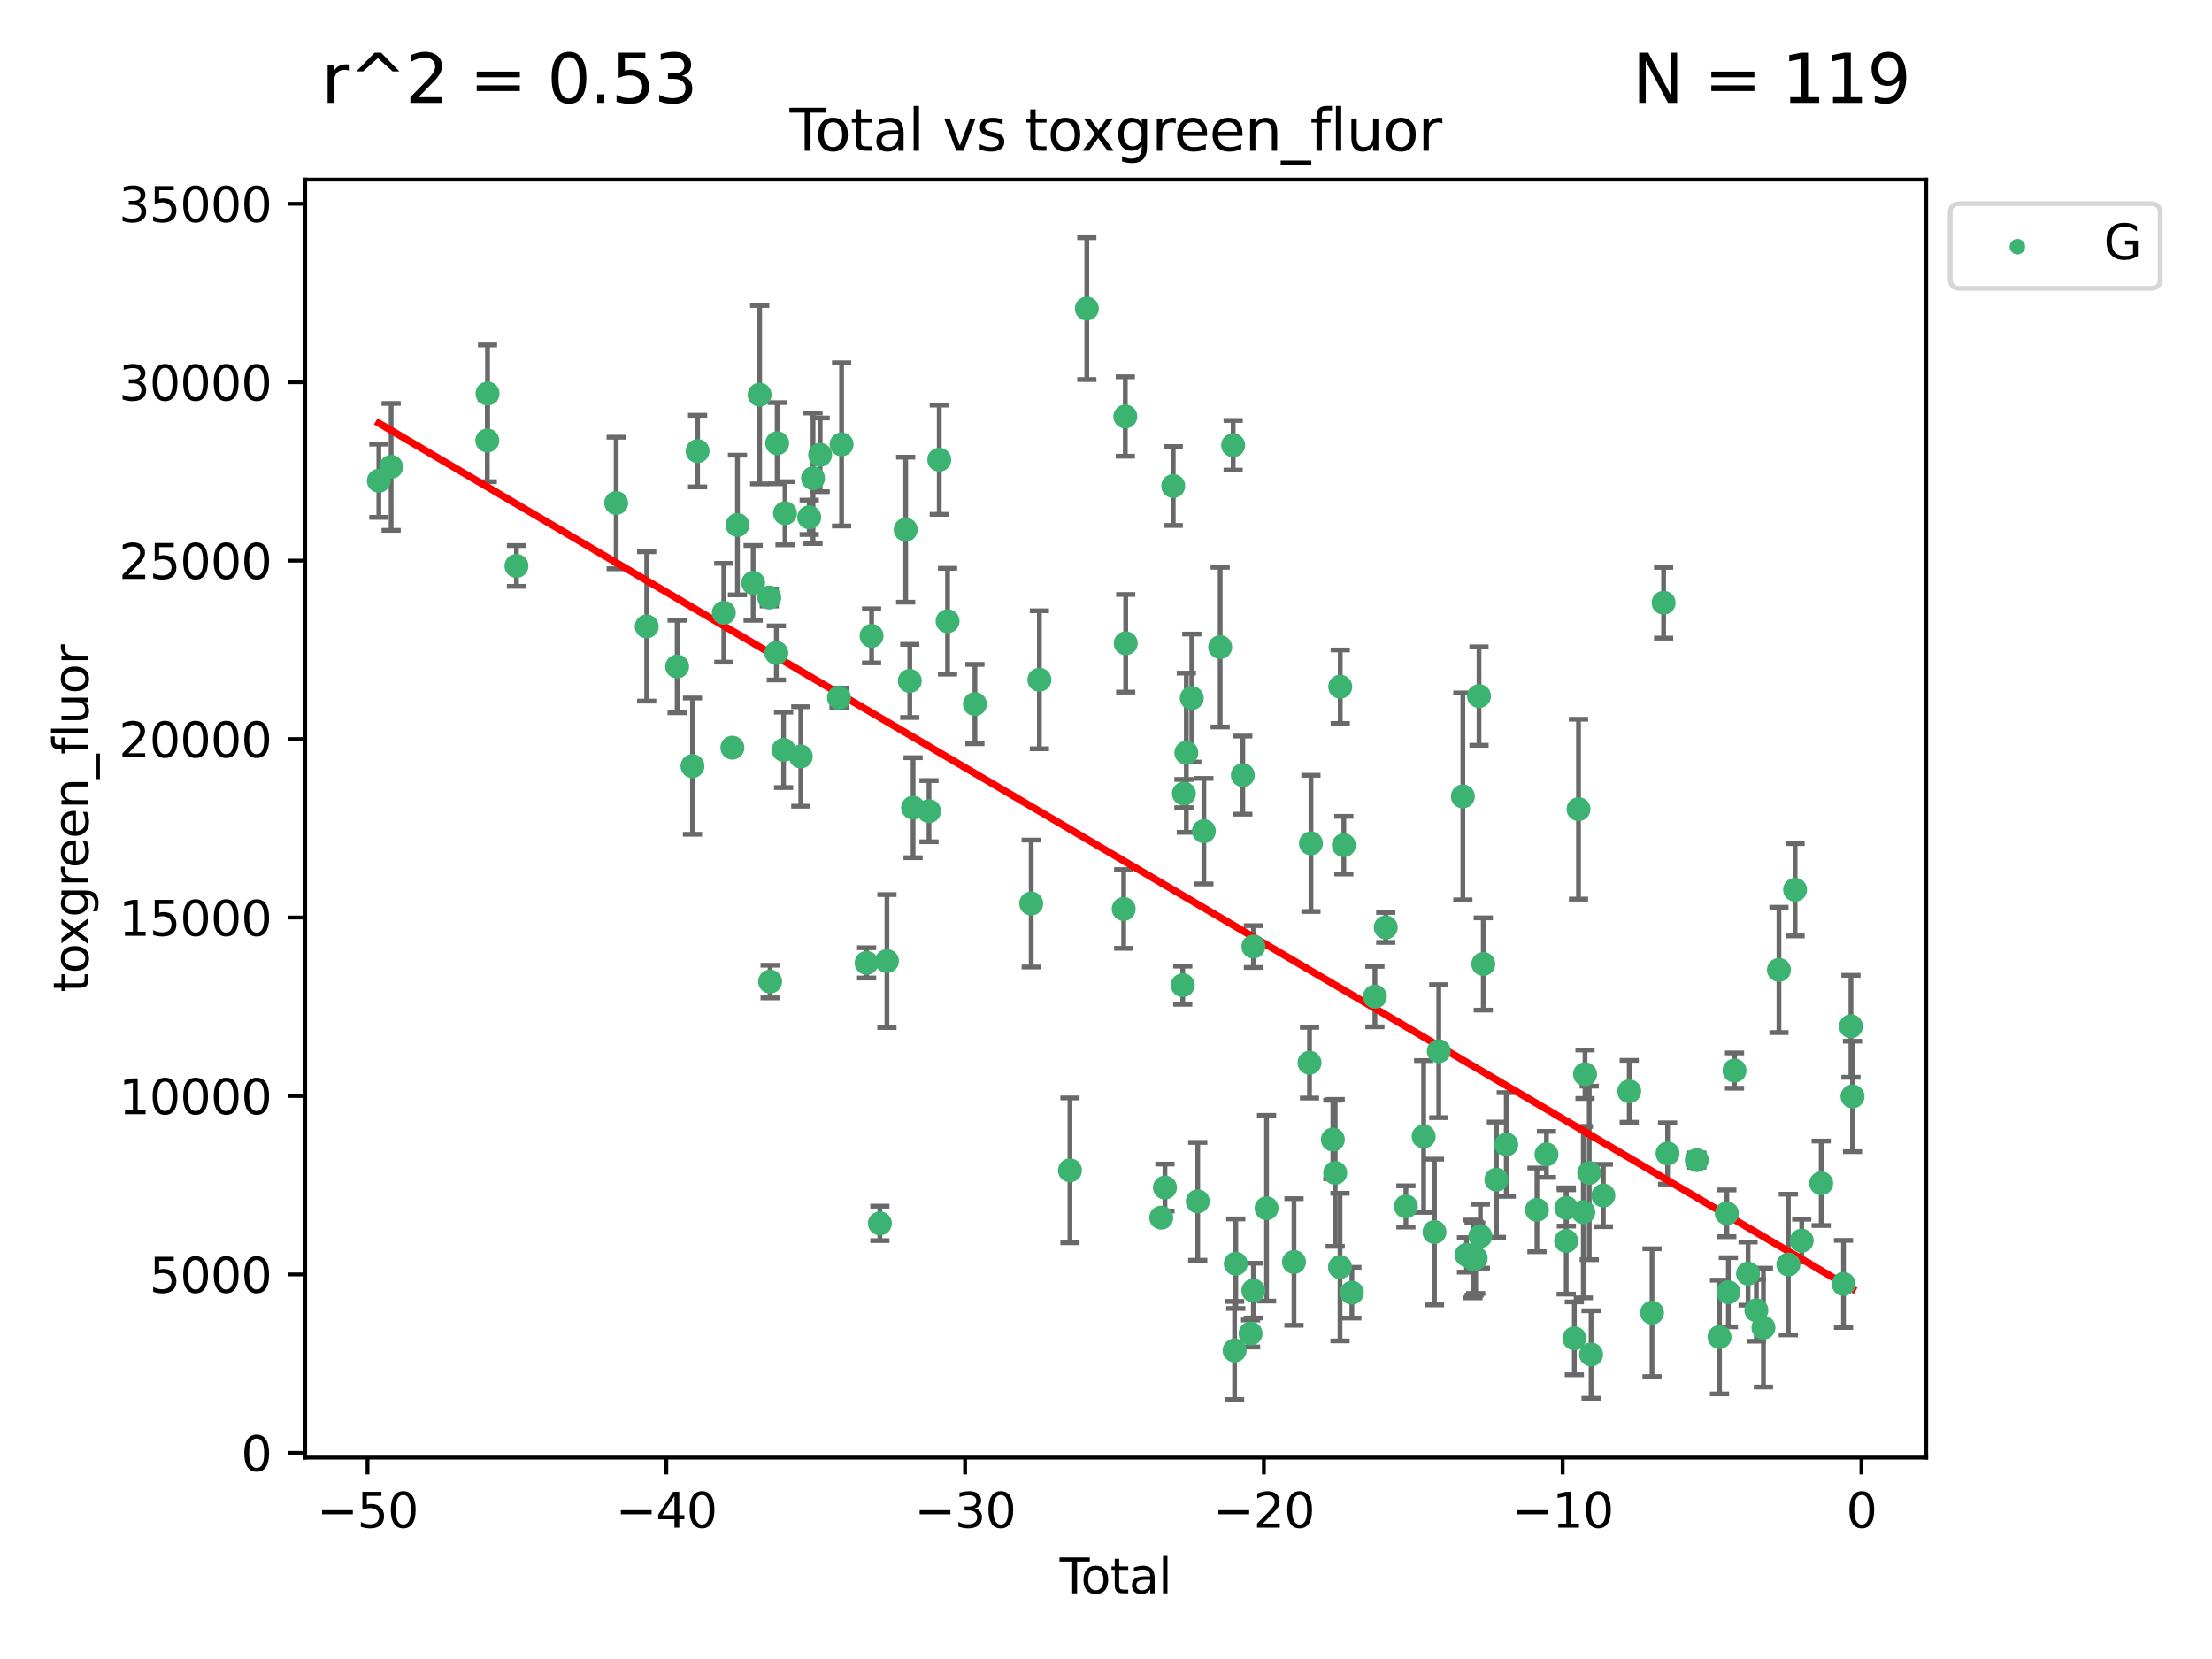 <?xml version="1.0" encoding="utf-8" standalone="no"?>
<!DOCTYPE svg PUBLIC "-//W3C//DTD SVG 1.1//EN"
  "http://www.w3.org/Graphics/SVG/1.1/DTD/svg11.dtd">
<svg xmlns:xlink="http://www.w3.org/1999/xlink" width="460.8pt" height="345.6pt" viewBox="0 0 460.8 345.6" xmlns="http://www.w3.org/2000/svg" version="1.1">
 <defs>
  <style type="text/css">*{stroke-linejoin: round; stroke-linecap: butt}</style>
 </defs>
 <g id="figure_1">
  <g id="patch_1">
   <path d="M 0 345.6 
L 460.8 345.6 
L 460.8 0 
L 0 0 
z
" style="fill: #ffffff"/>
  </g>
  <g id="axes_1">
   <g id="patch_2">
    <path d="M 63.571 303.64 
L 401.26 303.64 
L 401.26 37.411 
L 63.571 37.411 
z
" style="fill: #ffffff"/>
   </g>
   <g id="PathCollection_1">
    <defs>
     <path id="m556afd4fc8" d="M 0 1.118 
C 0.297 1.118 0.581 1 0.791 0.791 
C 1 0.581 1.118 0.297 1.118 0 
C 1.118 -0.297 1 -0.581 0.791 -0.791 
C 0.581 -1 0.297 -1.118 0 -1.118 
C -0.297 -1.118 -0.581 -1 -0.791 -0.791 
C -1 -0.581 -1.118 -0.297 -1.118 0 
C -1.118 0.297 -1 0.581 -0.791 0.791 
C -0.581 1 -0.297 1.118 0 1.118 
z
" style="stroke: #3cb371"/>
    </defs>
    <g clip-path="url(#p0a1d4a7d5d)">
     <use xlink:href="#m556afd4fc8" x="78.921" y="100.148" style="fill: #3cb371; stroke: #3cb371"/>
     <use xlink:href="#m556afd4fc8" x="81.481" y="97.261" style="fill: #3cb371; stroke: #3cb371"/>
     <use xlink:href="#m556afd4fc8" x="101.51" y="91.767" style="fill: #3cb371; stroke: #3cb371"/>
     <use xlink:href="#m556afd4fc8" x="101.558" y="81.979" style="fill: #3cb371; stroke: #3cb371"/>
     <use xlink:href="#m556afd4fc8" x="107.586" y="117.895" style="fill: #3cb371; stroke: #3cb371"/>
     <use xlink:href="#m556afd4fc8" x="128.357" y="104.778" style="fill: #3cb371; stroke: #3cb371"/>
     <use xlink:href="#m556afd4fc8" x="134.718" y="130.495" style="fill: #3cb371; stroke: #3cb371"/>
     <use xlink:href="#m556afd4fc8" x="141.06" y="138.85" style="fill: #3cb371; stroke: #3cb371"/>
     <use xlink:href="#m556afd4fc8" x="144.254" y="159.604" style="fill: #3cb371; stroke: #3cb371"/>
     <use xlink:href="#m556afd4fc8" x="145.32" y="93.971" style="fill: #3cb371; stroke: #3cb371"/>
     <use xlink:href="#m556afd4fc8" x="150.783" y="127.647" style="fill: #3cb371; stroke: #3cb371"/>
     <use xlink:href="#m556afd4fc8" x="152.565" y="155.753" style="fill: #3cb371; stroke: #3cb371"/>
     <use xlink:href="#m556afd4fc8" x="153.626" y="109.367" style="fill: #3cb371; stroke: #3cb371"/>
     <use xlink:href="#m556afd4fc8" x="156.893" y="121.431" style="fill: #3cb371; stroke: #3cb371"/>
     <use xlink:href="#m556afd4fc8" x="158.248" y="82.216" style="fill: #3cb371; stroke: #3cb371"/>
     <use xlink:href="#m556afd4fc8" x="160.252" y="124.469" style="fill: #3cb371; stroke: #3cb371"/>
     <use xlink:href="#m556afd4fc8" x="160.43" y="204.475" style="fill: #3cb371; stroke: #3cb371"/>
     <use xlink:href="#m556afd4fc8" x="161.724" y="136.016" style="fill: #3cb371; stroke: #3cb371"/>
     <use xlink:href="#m556afd4fc8" x="161.896" y="92.327" style="fill: #3cb371; stroke: #3cb371"/>
     <use xlink:href="#m556afd4fc8" x="163.235" y="156.216" style="fill: #3cb371; stroke: #3cb371"/>
     <use xlink:href="#m556afd4fc8" x="163.533" y="106.915" style="fill: #3cb371; stroke: #3cb371"/>
     <use xlink:href="#m556afd4fc8" x="166.818" y="157.589" style="fill: #3cb371; stroke: #3cb371"/>
     <use xlink:href="#m556afd4fc8" x="168.572" y="107.762" style="fill: #3cb371; stroke: #3cb371"/>
     <use xlink:href="#m556afd4fc8" x="169.37" y="99.628" style="fill: #3cb371; stroke: #3cb371"/>
     <use xlink:href="#m556afd4fc8" x="170.85" y="94.75" style="fill: #3cb371; stroke: #3cb371"/>
     <use xlink:href="#m556afd4fc8" x="174.78" y="145.345" style="fill: #3cb371; stroke: #3cb371"/>
     <use xlink:href="#m556afd4fc8" x="175.316" y="92.57" style="fill: #3cb371; stroke: #3cb371"/>
     <use xlink:href="#m556afd4fc8" x="180.532" y="200.587" style="fill: #3cb371; stroke: #3cb371"/>
     <use xlink:href="#m556afd4fc8" x="181.567" y="132.467" style="fill: #3cb371; stroke: #3cb371"/>
     <use xlink:href="#m556afd4fc8" x="183.298" y="254.859" style="fill: #3cb371; stroke: #3cb371"/>
     <use xlink:href="#m556afd4fc8" x="184.764" y="200.208" style="fill: #3cb371; stroke: #3cb371"/>
     <use xlink:href="#m556afd4fc8" x="188.668" y="110.339" style="fill: #3cb371; stroke: #3cb371"/>
     <use xlink:href="#m556afd4fc8" x="189.525" y="141.853" style="fill: #3cb371; stroke: #3cb371"/>
     <use xlink:href="#m556afd4fc8" x="190.211" y="168.257" style="fill: #3cb371; stroke: #3cb371"/>
     <use xlink:href="#m556afd4fc8" x="193.525" y="168.983" style="fill: #3cb371; stroke: #3cb371"/>
     <use xlink:href="#m556afd4fc8" x="195.663" y="95.762" style="fill: #3cb371; stroke: #3cb371"/>
     <use xlink:href="#m556afd4fc8" x="197.393" y="129.411" style="fill: #3cb371; stroke: #3cb371"/>
     <use xlink:href="#m556afd4fc8" x="203.094" y="146.671" style="fill: #3cb371; stroke: #3cb371"/>
     <use xlink:href="#m556afd4fc8" x="214.817" y="188.22" style="fill: #3cb371; stroke: #3cb371"/>
     <use xlink:href="#m556afd4fc8" x="216.52" y="141.609" style="fill: #3cb371; stroke: #3cb371"/>
     <use xlink:href="#m556afd4fc8" x="222.893" y="243.806" style="fill: #3cb371; stroke: #3cb371"/>
     <use xlink:href="#m556afd4fc8" x="226.402" y="64.286" style="fill: #3cb371; stroke: #3cb371"/>
     <use xlink:href="#m556afd4fc8" x="234.085" y="189.351" style="fill: #3cb371; stroke: #3cb371"/>
     <use xlink:href="#m556afd4fc8" x="234.422" y="86.767" style="fill: #3cb371; stroke: #3cb371"/>
     <use xlink:href="#m556afd4fc8" x="234.505" y="134.014" style="fill: #3cb371; stroke: #3cb371"/>
     <use xlink:href="#m556afd4fc8" x="241.911" y="253.661" style="fill: #3cb371; stroke: #3cb371"/>
     <use xlink:href="#m556afd4fc8" x="242.678" y="247.387" style="fill: #3cb371; stroke: #3cb371"/>
     <use xlink:href="#m556afd4fc8" x="244.404" y="101.246" style="fill: #3cb371; stroke: #3cb371"/>
     <use xlink:href="#m556afd4fc8" x="246.389" y="205.233" style="fill: #3cb371; stroke: #3cb371"/>
     <use xlink:href="#m556afd4fc8" x="246.632" y="165.313" style="fill: #3cb371; stroke: #3cb371"/>
     <use xlink:href="#m556afd4fc8" x="247.135" y="156.814" style="fill: #3cb371; stroke: #3cb371"/>
     <use xlink:href="#m556afd4fc8" x="248.271" y="145.427" style="fill: #3cb371; stroke: #3cb371"/>
     <use xlink:href="#m556afd4fc8" x="249.51" y="250.261" style="fill: #3cb371; stroke: #3cb371"/>
     <use xlink:href="#m556afd4fc8" x="250.789" y="173.146" style="fill: #3cb371; stroke: #3cb371"/>
     <use xlink:href="#m556afd4fc8" x="254.185" y="134.804" style="fill: #3cb371; stroke: #3cb371"/>
     <use xlink:href="#m556afd4fc8" x="256.889" y="92.759" style="fill: #3cb371; stroke: #3cb371"/>
     <use xlink:href="#m556afd4fc8" x="257.19" y="281.325" style="fill: #3cb371; stroke: #3cb371"/>
     <use xlink:href="#m556afd4fc8" x="257.434" y="263.255" style="fill: #3cb371; stroke: #3cb371"/>
     <use xlink:href="#m556afd4fc8" x="258.899" y="161.471" style="fill: #3cb371; stroke: #3cb371"/>
     <use xlink:href="#m556afd4fc8" x="260.524" y="277.799" style="fill: #3cb371; stroke: #3cb371"/>
     <use xlink:href="#m556afd4fc8" x="261.098" y="268.856" style="fill: #3cb371; stroke: #3cb371"/>
     <use xlink:href="#m556afd4fc8" x="261.111" y="197.186" style="fill: #3cb371; stroke: #3cb371"/>
     <use xlink:href="#m556afd4fc8" x="263.848" y="251.7" style="fill: #3cb371; stroke: #3cb371"/>
     <use xlink:href="#m556afd4fc8" x="269.563" y="262.898" style="fill: #3cb371; stroke: #3cb371"/>
     <use xlink:href="#m556afd4fc8" x="272.798" y="221.381" style="fill: #3cb371; stroke: #3cb371"/>
     <use xlink:href="#m556afd4fc8" x="273.095" y="175.692" style="fill: #3cb371; stroke: #3cb371"/>
     <use xlink:href="#m556afd4fc8" x="277.659" y="237.384" style="fill: #3cb371; stroke: #3cb371"/>
     <use xlink:href="#m556afd4fc8" x="278.147" y="244.335" style="fill: #3cb371; stroke: #3cb371"/>
     <use xlink:href="#m556afd4fc8" x="279.15" y="263.967" style="fill: #3cb371; stroke: #3cb371"/>
     <use xlink:href="#m556afd4fc8" x="279.196" y="143.057" style="fill: #3cb371; stroke: #3cb371"/>
     <use xlink:href="#m556afd4fc8" x="279.944" y="176.07" style="fill: #3cb371; stroke: #3cb371"/>
     <use xlink:href="#m556afd4fc8" x="281.619" y="269.292" style="fill: #3cb371; stroke: #3cb371"/>
     <use xlink:href="#m556afd4fc8" x="286.418" y="207.606" style="fill: #3cb371; stroke: #3cb371"/>
     <use xlink:href="#m556afd4fc8" x="288.676" y="193.197" style="fill: #3cb371; stroke: #3cb371"/>
     <use xlink:href="#m556afd4fc8" x="292.874" y="251.327" style="fill: #3cb371; stroke: #3cb371"/>
     <use xlink:href="#m556afd4fc8" x="296.573" y="236.753" style="fill: #3cb371; stroke: #3cb371"/>
     <use xlink:href="#m556afd4fc8" x="298.827" y="256.659" style="fill: #3cb371; stroke: #3cb371"/>
     <use xlink:href="#m556afd4fc8" x="299.723" y="218.974" style="fill: #3cb371; stroke: #3cb371"/>
     <use xlink:href="#m556afd4fc8" x="304.74" y="165.908" style="fill: #3cb371; stroke: #3cb371"/>
     <use xlink:href="#m556afd4fc8" x="305.503" y="261.421" style="fill: #3cb371; stroke: #3cb371"/>
     <use xlink:href="#m556afd4fc8" x="306.852" y="262.264" style="fill: #3cb371; stroke: #3cb371"/>
     <use xlink:href="#m556afd4fc8" x="307.081" y="262.208" style="fill: #3cb371; stroke: #3cb371"/>
     <use xlink:href="#m556afd4fc8" x="307.414" y="262.112" style="fill: #3cb371; stroke: #3cb371"/>
     <use xlink:href="#m556afd4fc8" x="308.106" y="145.01" style="fill: #3cb371; stroke: #3cb371"/>
     <use xlink:href="#m556afd4fc8" x="308.386" y="257.517" style="fill: #3cb371; stroke: #3cb371"/>
     <use xlink:href="#m556afd4fc8" x="308.995" y="200.814" style="fill: #3cb371; stroke: #3cb371"/>
     <use xlink:href="#m556afd4fc8" x="311.728" y="245.746" style="fill: #3cb371; stroke: #3cb371"/>
     <use xlink:href="#m556afd4fc8" x="313.781" y="238.421" style="fill: #3cb371; stroke: #3cb371"/>
     <use xlink:href="#m556afd4fc8" x="320.174" y="252.039" style="fill: #3cb371; stroke: #3cb371"/>
     <use xlink:href="#m556afd4fc8" x="322.154" y="240.481" style="fill: #3cb371; stroke: #3cb371"/>
     <use xlink:href="#m556afd4fc8" x="326.27" y="258.52" style="fill: #3cb371; stroke: #3cb371"/>
     <use xlink:href="#m556afd4fc8" x="326.302" y="251.637" style="fill: #3cb371; stroke: #3cb371"/>
     <use xlink:href="#m556afd4fc8" x="327.966" y="278.805" style="fill: #3cb371; stroke: #3cb371"/>
     <use xlink:href="#m556afd4fc8" x="328.832" y="168.568" style="fill: #3cb371; stroke: #3cb371"/>
     <use xlink:href="#m556afd4fc8" x="329.833" y="252.509" style="fill: #3cb371; stroke: #3cb371"/>
     <use xlink:href="#m556afd4fc8" x="330.188" y="223.788" style="fill: #3cb371; stroke: #3cb371"/>
     <use xlink:href="#m556afd4fc8" x="331.07" y="244.339" style="fill: #3cb371; stroke: #3cb371"/>
     <use xlink:href="#m556afd4fc8" x="331.453" y="282.168" style="fill: #3cb371; stroke: #3cb371"/>
     <use xlink:href="#m556afd4fc8" x="334.01" y="249.05" style="fill: #3cb371; stroke: #3cb371"/>
     <use xlink:href="#m556afd4fc8" x="339.397" y="227.341" style="fill: #3cb371; stroke: #3cb371"/>
     <use xlink:href="#m556afd4fc8" x="344.148" y="273.456" style="fill: #3cb371; stroke: #3cb371"/>
     <use xlink:href="#m556afd4fc8" x="346.561" y="125.561" style="fill: #3cb371; stroke: #3cb371"/>
     <use xlink:href="#m556afd4fc8" x="347.385" y="240.287" style="fill: #3cb371; stroke: #3cb371"/>
     <use xlink:href="#m556afd4fc8" x="353.478" y="241.67" style="fill: #3cb371; stroke: #3cb371"/>
     <use xlink:href="#m556afd4fc8" x="358.206" y="278.528" style="fill: #3cb371; stroke: #3cb371"/>
     <use xlink:href="#m556afd4fc8" x="359.732" y="252.76" style="fill: #3cb371; stroke: #3cb371"/>
     <use xlink:href="#m556afd4fc8" x="360.045" y="269.199" style="fill: #3cb371; stroke: #3cb371"/>
     <use xlink:href="#m556afd4fc8" x="361.329" y="223.023" style="fill: #3cb371; stroke: #3cb371"/>
     <use xlink:href="#m556afd4fc8" x="364.154" y="265.318" style="fill: #3cb371; stroke: #3cb371"/>
     <use xlink:href="#m556afd4fc8" x="365.887" y="272.964" style="fill: #3cb371; stroke: #3cb371"/>
     <use xlink:href="#m556afd4fc8" x="367.354" y="276.562" style="fill: #3cb371; stroke: #3cb371"/>
     <use xlink:href="#m556afd4fc8" x="370.586" y="202.048" style="fill: #3cb371; stroke: #3cb371"/>
     <use xlink:href="#m556afd4fc8" x="372.549" y="263.428" style="fill: #3cb371; stroke: #3cb371"/>
     <use xlink:href="#m556afd4fc8" x="373.946" y="185.35" style="fill: #3cb371; stroke: #3cb371"/>
     <use xlink:href="#m556afd4fc8" x="375.334" y="258.453" style="fill: #3cb371; stroke: #3cb371"/>
     <use xlink:href="#m556afd4fc8" x="379.388" y="246.501" style="fill: #3cb371; stroke: #3cb371"/>
     <use xlink:href="#m556afd4fc8" x="384.039" y="267.466" style="fill: #3cb371; stroke: #3cb371"/>
     <use xlink:href="#m556afd4fc8" x="385.588" y="213.799" style="fill: #3cb371; stroke: #3cb371"/>
     <use xlink:href="#m556afd4fc8" x="385.911" y="228.404" style="fill: #3cb371; stroke: #3cb371"/>
    </g>
   </g>
   <g id="matplotlib.axis_1">
    <g id="xtick_1">
     <g id="line2d_1">
      <defs>
       <path id="mcc37b93ae9" d="M 0 0 
L 0 3.5 
" style="stroke: #000000; stroke-width: 0.8"/>
      </defs>
      <g>
       <use xlink:href="#mcc37b93ae9" x="76.557" y="303.64" style="stroke: #000000; stroke-width: 0.8"/>
      </g>
     </g>
     <g id="text_1">
      <!-- −50 -->
      <g transform="translate(66.005 318.238)scale(0.1 -0.1)">
       <defs>
        <path id="DejaVuSans-2212" d="M 678 2272 
L 4684 2272 
L 4684 1741 
L 678 1741 
L 678 2272 
z
" transform="scale(0.016)"/>
        <path id="DejaVuSans-35" d="M 691 4666 
L 3169 4666 
L 3169 4134 
L 1269 4134 
L 1269 2991 
Q 1406 3038 1543 3061 
Q 1681 3084 1819 3084 
Q 2600 3084 3056 2656 
Q 3513 2228 3513 1497 
Q 3513 744 3044 326 
Q 2575 -91 1722 -91 
Q 1428 -91 1123 -41 
Q 819 9 494 109 
L 494 744 
Q 775 591 1075 516 
Q 1375 441 1709 441 
Q 2250 441 2565 725 
Q 2881 1009 2881 1497 
Q 2881 1984 2565 2268 
Q 2250 2553 1709 2553 
Q 1456 2553 1204 2497 
Q 953 2441 691 2322 
L 691 4666 
z
" transform="scale(0.016)"/>
        <path id="DejaVuSans-30" d="M 2034 4250 
Q 1547 4250 1301 3770 
Q 1056 3291 1056 2328 
Q 1056 1369 1301 889 
Q 1547 409 2034 409 
Q 2525 409 2770 889 
Q 3016 1369 3016 2328 
Q 3016 3291 2770 3770 
Q 2525 4250 2034 4250 
z
M 2034 4750 
Q 2819 4750 3233 4129 
Q 3647 3509 3647 2328 
Q 3647 1150 3233 529 
Q 2819 -91 2034 -91 
Q 1250 -91 836 529 
Q 422 1150 422 2328 
Q 422 3509 836 4129 
Q 1250 4750 2034 4750 
z
" transform="scale(0.016)"/>
       </defs>
       <use xlink:href="#DejaVuSans-2212"/>
       <use xlink:href="#DejaVuSans-35" x="83.789"/>
       <use xlink:href="#DejaVuSans-30" x="147.412"/>
      </g>
     </g>
    </g>
    <g id="xtick_2">
     <g id="line2d_2">
      <g>
       <use xlink:href="#mcc37b93ae9" x="138.8" y="303.64" style="stroke: #000000; stroke-width: 0.8"/>
      </g>
     </g>
     <g id="text_2">
      <!-- −40 -->
      <g transform="translate(128.248 318.238)scale(0.1 -0.1)">
       <defs>
        <path id="DejaVuSans-34" d="M 2419 4116 
L 825 1625 
L 2419 1625 
L 2419 4116 
z
M 2253 4666 
L 3047 4666 
L 3047 1625 
L 3713 1625 
L 3713 1100 
L 3047 1100 
L 3047 0 
L 2419 0 
L 2419 1100 
L 313 1100 
L 313 1709 
L 2253 4666 
z
" transform="scale(0.016)"/>
       </defs>
       <use xlink:href="#DejaVuSans-2212"/>
       <use xlink:href="#DejaVuSans-34" x="83.789"/>
       <use xlink:href="#DejaVuSans-30" x="147.412"/>
      </g>
     </g>
    </g>
    <g id="xtick_3">
     <g id="line2d_3">
      <g>
       <use xlink:href="#mcc37b93ae9" x="201.043" y="303.64" style="stroke: #000000; stroke-width: 0.8"/>
      </g>
     </g>
     <g id="text_3">
      <!-- −30 -->
      <g transform="translate(190.491 318.238)scale(0.1 -0.1)">
       <defs>
        <path id="DejaVuSans-33" d="M 2597 2516 
Q 3050 2419 3304 2112 
Q 3559 1806 3559 1356 
Q 3559 666 3084 287 
Q 2609 -91 1734 -91 
Q 1441 -91 1130 -33 
Q 819 25 488 141 
L 488 750 
Q 750 597 1062 519 
Q 1375 441 1716 441 
Q 2309 441 2620 675 
Q 2931 909 2931 1356 
Q 2931 1769 2642 2001 
Q 2353 2234 1838 2234 
L 1294 2234 
L 1294 2753 
L 1863 2753 
Q 2328 2753 2575 2939 
Q 2822 3125 2822 3475 
Q 2822 3834 2567 4026 
Q 2313 4219 1838 4219 
Q 1578 4219 1281 4162 
Q 984 4106 628 3988 
L 628 4550 
Q 988 4650 1302 4700 
Q 1616 4750 1894 4750 
Q 2613 4750 3031 4423 
Q 3450 4097 3450 3541 
Q 3450 3153 3228 2886 
Q 3006 2619 2597 2516 
z
" transform="scale(0.016)"/>
       </defs>
       <use xlink:href="#DejaVuSans-2212"/>
       <use xlink:href="#DejaVuSans-33" x="83.789"/>
       <use xlink:href="#DejaVuSans-30" x="147.412"/>
      </g>
     </g>
    </g>
    <g id="xtick_4">
     <g id="line2d_4">
      <g>
       <use xlink:href="#mcc37b93ae9" x="263.286" y="303.64" style="stroke: #000000; stroke-width: 0.8"/>
      </g>
     </g>
     <g id="text_4">
      <!-- −20 -->
      <g transform="translate(252.734 318.238)scale(0.1 -0.1)">
       <defs>
        <path id="DejaVuSans-32" d="M 1228 531 
L 3431 531 
L 3431 0 
L 469 0 
L 469 531 
Q 828 903 1448 1529 
Q 2069 2156 2228 2338 
Q 2531 2678 2651 2914 
Q 2772 3150 2772 3378 
Q 2772 3750 2511 3984 
Q 2250 4219 1831 4219 
Q 1534 4219 1204 4116 
Q 875 4013 500 3803 
L 500 4441 
Q 881 4594 1212 4672 
Q 1544 4750 1819 4750 
Q 2544 4750 2975 4387 
Q 3406 4025 3406 3419 
Q 3406 3131 3298 2873 
Q 3191 2616 2906 2266 
Q 2828 2175 2409 1742 
Q 1991 1309 1228 531 
z
" transform="scale(0.016)"/>
       </defs>
       <use xlink:href="#DejaVuSans-2212"/>
       <use xlink:href="#DejaVuSans-32" x="83.789"/>
       <use xlink:href="#DejaVuSans-30" x="147.412"/>
      </g>
     </g>
    </g>
    <g id="xtick_5">
     <g id="line2d_5">
      <g>
       <use xlink:href="#mcc37b93ae9" x="325.529" y="303.64" style="stroke: #000000; stroke-width: 0.8"/>
      </g>
     </g>
     <g id="text_5">
      <!-- −10 -->
      <g transform="translate(314.977 318.238)scale(0.1 -0.1)">
       <defs>
        <path id="DejaVuSans-31" d="M 794 531 
L 1825 531 
L 1825 4091 
L 703 3866 
L 703 4441 
L 1819 4666 
L 2450 4666 
L 2450 531 
L 3481 531 
L 3481 0 
L 794 0 
L 794 531 
z
" transform="scale(0.016)"/>
       </defs>
       <use xlink:href="#DejaVuSans-2212"/>
       <use xlink:href="#DejaVuSans-31" x="83.789"/>
       <use xlink:href="#DejaVuSans-30" x="147.412"/>
      </g>
     </g>
    </g>
    <g id="xtick_6">
     <g id="line2d_6">
      <g>
       <use xlink:href="#mcc37b93ae9" x="387.772" y="303.64" style="stroke: #000000; stroke-width: 0.8"/>
      </g>
     </g>
     <g id="text_6">
      <!-- 0 -->
      <g transform="translate(384.591 318.238)scale(0.1 -0.1)">
       <use xlink:href="#DejaVuSans-30"/>
      </g>
     </g>
    </g>
    <g id="text_7">
     <!-- Total -->
     <g transform="translate(220.739 331.917)scale(0.1 -0.1)">
      <defs>
       <path id="DejaVuSans-54" d="M -19 4666 
L 3928 4666 
L 3928 4134 
L 2272 4134 
L 2272 0 
L 1638 0 
L 1638 4134 
L -19 4134 
L -19 4666 
z
" transform="scale(0.016)"/>
       <path id="DejaVuSans-6f" d="M 1959 3097 
Q 1497 3097 1228 2736 
Q 959 2375 959 1747 
Q 959 1119 1226 758 
Q 1494 397 1959 397 
Q 2419 397 2687 759 
Q 2956 1122 2956 1747 
Q 2956 2369 2687 2733 
Q 2419 3097 1959 3097 
z
M 1959 3584 
Q 2709 3584 3137 3096 
Q 3566 2609 3566 1747 
Q 3566 888 3137 398 
Q 2709 -91 1959 -91 
Q 1206 -91 779 398 
Q 353 888 353 1747 
Q 353 2609 779 3096 
Q 1206 3584 1959 3584 
z
" transform="scale(0.016)"/>
       <path id="DejaVuSans-74" d="M 1172 4494 
L 1172 3500 
L 2356 3500 
L 2356 3053 
L 1172 3053 
L 1172 1153 
Q 1172 725 1289 603 
Q 1406 481 1766 481 
L 2356 481 
L 2356 0 
L 1766 0 
Q 1100 0 847 248 
Q 594 497 594 1153 
L 594 3053 
L 172 3053 
L 172 3500 
L 594 3500 
L 594 4494 
L 1172 4494 
z
" transform="scale(0.016)"/>
       <path id="DejaVuSans-61" d="M 2194 1759 
Q 1497 1759 1228 1600 
Q 959 1441 959 1056 
Q 959 750 1161 570 
Q 1363 391 1709 391 
Q 2188 391 2477 730 
Q 2766 1069 2766 1631 
L 2766 1759 
L 2194 1759 
z
M 3341 1997 
L 3341 0 
L 2766 0 
L 2766 531 
Q 2569 213 2275 61 
Q 1981 -91 1556 -91 
Q 1019 -91 701 211 
Q 384 513 384 1019 
Q 384 1609 779 1909 
Q 1175 2209 1959 2209 
L 2766 2209 
L 2766 2266 
Q 2766 2663 2505 2880 
Q 2244 3097 1772 3097 
Q 1472 3097 1187 3025 
Q 903 2953 641 2809 
L 641 3341 
Q 956 3463 1253 3523 
Q 1550 3584 1831 3584 
Q 2591 3584 2966 3190 
Q 3341 2797 3341 1997 
z
" transform="scale(0.016)"/>
       <path id="DejaVuSans-6c" d="M 603 4863 
L 1178 4863 
L 1178 0 
L 603 0 
L 603 4863 
z
" transform="scale(0.016)"/>
      </defs>
      <use xlink:href="#DejaVuSans-54"/>
      <use xlink:href="#DejaVuSans-6f" x="44.084"/>
      <use xlink:href="#DejaVuSans-74" x="105.266"/>
      <use xlink:href="#DejaVuSans-61" x="144.475"/>
      <use xlink:href="#DejaVuSans-6c" x="205.754"/>
     </g>
    </g>
   </g>
   <g id="matplotlib.axis_2">
    <g id="ytick_1">
     <g id="line2d_7">
      <defs>
       <path id="mf22c91aeef" d="M 0 0 
L -3.5 0 
" style="stroke: #000000; stroke-width: 0.8"/>
      </defs>
      <g>
       <use xlink:href="#mf22c91aeef" x="63.571" y="302.657" style="stroke: #000000; stroke-width: 0.8"/>
      </g>
     </g>
     <g id="text_8">
      <!-- 0 -->
      <g transform="translate(50.209 306.456)scale(0.1 -0.1)">
       <use xlink:href="#DejaVuSans-30"/>
      </g>
     </g>
    </g>
    <g id="ytick_2">
     <g id="line2d_8">
      <g>
       <use xlink:href="#mf22c91aeef" x="63.571" y="265.484" style="stroke: #000000; stroke-width: 0.8"/>
      </g>
     </g>
     <g id="text_9">
      <!-- 5000 -->
      <g transform="translate(31.121 269.283)scale(0.1 -0.1)">
       <use xlink:href="#DejaVuSans-35"/>
       <use xlink:href="#DejaVuSans-30" x="63.623"/>
       <use xlink:href="#DejaVuSans-30" x="127.246"/>
       <use xlink:href="#DejaVuSans-30" x="190.869"/>
      </g>
     </g>
    </g>
    <g id="ytick_3">
     <g id="line2d_9">
      <g>
       <use xlink:href="#mf22c91aeef" x="63.571" y="228.311" style="stroke: #000000; stroke-width: 0.8"/>
      </g>
     </g>
     <g id="text_10">
      <!-- 10000 -->
      <g transform="translate(24.759 232.11)scale(0.1 -0.1)">
       <use xlink:href="#DejaVuSans-31"/>
       <use xlink:href="#DejaVuSans-30" x="63.623"/>
       <use xlink:href="#DejaVuSans-30" x="127.246"/>
       <use xlink:href="#DejaVuSans-30" x="190.869"/>
       <use xlink:href="#DejaVuSans-30" x="254.492"/>
      </g>
     </g>
    </g>
    <g id="ytick_4">
     <g id="line2d_10">
      <g>
       <use xlink:href="#mf22c91aeef" x="63.571" y="191.138" style="stroke: #000000; stroke-width: 0.8"/>
      </g>
     </g>
     <g id="text_11">
      <!-- 15000 -->
      <g transform="translate(24.759 194.937)scale(0.1 -0.1)">
       <use xlink:href="#DejaVuSans-31"/>
       <use xlink:href="#DejaVuSans-35" x="63.623"/>
       <use xlink:href="#DejaVuSans-30" x="127.246"/>
       <use xlink:href="#DejaVuSans-30" x="190.869"/>
       <use xlink:href="#DejaVuSans-30" x="254.492"/>
      </g>
     </g>
    </g>
    <g id="ytick_5">
     <g id="line2d_11">
      <g>
       <use xlink:href="#mf22c91aeef" x="63.571" y="153.965" style="stroke: #000000; stroke-width: 0.8"/>
      </g>
     </g>
     <g id="text_12">
      <!-- 20000 -->
      <g transform="translate(24.759 157.764)scale(0.1 -0.1)">
       <use xlink:href="#DejaVuSans-32"/>
       <use xlink:href="#DejaVuSans-30" x="63.623"/>
       <use xlink:href="#DejaVuSans-30" x="127.246"/>
       <use xlink:href="#DejaVuSans-30" x="190.869"/>
       <use xlink:href="#DejaVuSans-30" x="254.492"/>
      </g>
     </g>
    </g>
    <g id="ytick_6">
     <g id="line2d_12">
      <g>
       <use xlink:href="#mf22c91aeef" x="63.571" y="116.792" style="stroke: #000000; stroke-width: 0.8"/>
      </g>
     </g>
     <g id="text_13">
      <!-- 25000 -->
      <g transform="translate(24.759 120.591)scale(0.1 -0.1)">
       <use xlink:href="#DejaVuSans-32"/>
       <use xlink:href="#DejaVuSans-35" x="63.623"/>
       <use xlink:href="#DejaVuSans-30" x="127.246"/>
       <use xlink:href="#DejaVuSans-30" x="190.869"/>
       <use xlink:href="#DejaVuSans-30" x="254.492"/>
      </g>
     </g>
    </g>
    <g id="ytick_7">
     <g id="line2d_13">
      <g>
       <use xlink:href="#mf22c91aeef" x="63.571" y="79.619" style="stroke: #000000; stroke-width: 0.8"/>
      </g>
     </g>
     <g id="text_14">
      <!-- 30000 -->
      <g transform="translate(24.759 83.418)scale(0.1 -0.1)">
       <use xlink:href="#DejaVuSans-33"/>
       <use xlink:href="#DejaVuSans-30" x="63.623"/>
       <use xlink:href="#DejaVuSans-30" x="127.246"/>
       <use xlink:href="#DejaVuSans-30" x="190.869"/>
       <use xlink:href="#DejaVuSans-30" x="254.492"/>
      </g>
     </g>
    </g>
    <g id="ytick_8">
     <g id="line2d_14">
      <g>
       <use xlink:href="#mf22c91aeef" x="63.571" y="42.445" style="stroke: #000000; stroke-width: 0.8"/>
      </g>
     </g>
     <g id="text_15">
      <!-- 35000 -->
      <g transform="translate(24.759 46.245)scale(0.1 -0.1)">
       <use xlink:href="#DejaVuSans-33"/>
       <use xlink:href="#DejaVuSans-35" x="63.623"/>
       <use xlink:href="#DejaVuSans-30" x="127.246"/>
       <use xlink:href="#DejaVuSans-30" x="190.869"/>
       <use xlink:href="#DejaVuSans-30" x="254.492"/>
      </g>
     </g>
    </g>
    <g id="text_16">
     <!-- toxgreen_fluor -->
     <g transform="translate(18.401 206.72)rotate(-90)scale(0.1 -0.1)">
      <defs>
       <path id="DejaVuSans-78" d="M 3513 3500 
L 2247 1797 
L 3578 0 
L 2900 0 
L 1881 1375 
L 863 0 
L 184 0 
L 1544 1831 
L 300 3500 
L 978 3500 
L 1906 2253 
L 2834 3500 
L 3513 3500 
z
" transform="scale(0.016)"/>
       <path id="DejaVuSans-67" d="M 2906 1791 
Q 2906 2416 2648 2759 
Q 2391 3103 1925 3103 
Q 1463 3103 1205 2759 
Q 947 2416 947 1791 
Q 947 1169 1205 825 
Q 1463 481 1925 481 
Q 2391 481 2648 825 
Q 2906 1169 2906 1791 
z
M 3481 434 
Q 3481 -459 3084 -895 
Q 2688 -1331 1869 -1331 
Q 1566 -1331 1297 -1286 
Q 1028 -1241 775 -1147 
L 775 -588 
Q 1028 -725 1275 -790 
Q 1522 -856 1778 -856 
Q 2344 -856 2625 -561 
Q 2906 -266 2906 331 
L 2906 616 
Q 2728 306 2450 153 
Q 2172 0 1784 0 
Q 1141 0 747 490 
Q 353 981 353 1791 
Q 353 2603 747 3093 
Q 1141 3584 1784 3584 
Q 2172 3584 2450 3431 
Q 2728 3278 2906 2969 
L 2906 3500 
L 3481 3500 
L 3481 434 
z
" transform="scale(0.016)"/>
       <path id="DejaVuSans-72" d="M 2631 2963 
Q 2534 3019 2420 3045 
Q 2306 3072 2169 3072 
Q 1681 3072 1420 2755 
Q 1159 2438 1159 1844 
L 1159 0 
L 581 0 
L 581 3500 
L 1159 3500 
L 1159 2956 
Q 1341 3275 1631 3429 
Q 1922 3584 2338 3584 
Q 2397 3584 2469 3576 
Q 2541 3569 2628 3553 
L 2631 2963 
z
" transform="scale(0.016)"/>
       <path id="DejaVuSans-65" d="M 3597 1894 
L 3597 1613 
L 953 1613 
Q 991 1019 1311 708 
Q 1631 397 2203 397 
Q 2534 397 2845 478 
Q 3156 559 3463 722 
L 3463 178 
Q 3153 47 2828 -22 
Q 2503 -91 2169 -91 
Q 1331 -91 842 396 
Q 353 884 353 1716 
Q 353 2575 817 3079 
Q 1281 3584 2069 3584 
Q 2775 3584 3186 3129 
Q 3597 2675 3597 1894 
z
M 3022 2063 
Q 3016 2534 2758 2815 
Q 2500 3097 2075 3097 
Q 1594 3097 1305 2825 
Q 1016 2553 972 2059 
L 3022 2063 
z
" transform="scale(0.016)"/>
       <path id="DejaVuSans-6e" d="M 3513 2113 
L 3513 0 
L 2938 0 
L 2938 2094 
Q 2938 2591 2744 2837 
Q 2550 3084 2163 3084 
Q 1697 3084 1428 2787 
Q 1159 2491 1159 1978 
L 1159 0 
L 581 0 
L 581 3500 
L 1159 3500 
L 1159 2956 
Q 1366 3272 1645 3428 
Q 1925 3584 2291 3584 
Q 2894 3584 3203 3211 
Q 3513 2838 3513 2113 
z
" transform="scale(0.016)"/>
       <path id="DejaVuSans-5f" d="M 3263 -1063 
L 3263 -1509 
L -63 -1509 
L -63 -1063 
L 3263 -1063 
z
" transform="scale(0.016)"/>
       <path id="DejaVuSans-66" d="M 2375 4863 
L 2375 4384 
L 1825 4384 
Q 1516 4384 1395 4259 
Q 1275 4134 1275 3809 
L 1275 3500 
L 2222 3500 
L 2222 3053 
L 1275 3053 
L 1275 0 
L 697 0 
L 697 3053 
L 147 3053 
L 147 3500 
L 697 3500 
L 697 3744 
Q 697 4328 969 4595 
Q 1241 4863 1831 4863 
L 2375 4863 
z
" transform="scale(0.016)"/>
       <path id="DejaVuSans-75" d="M 544 1381 
L 544 3500 
L 1119 3500 
L 1119 1403 
Q 1119 906 1312 657 
Q 1506 409 1894 409 
Q 2359 409 2629 706 
Q 2900 1003 2900 1516 
L 2900 3500 
L 3475 3500 
L 3475 0 
L 2900 0 
L 2900 538 
Q 2691 219 2414 64 
Q 2138 -91 1772 -91 
Q 1169 -91 856 284 
Q 544 659 544 1381 
z
M 1991 3584 
L 1991 3584 
z
" transform="scale(0.016)"/>
      </defs>
      <use xlink:href="#DejaVuSans-74"/>
      <use xlink:href="#DejaVuSans-6f" x="39.209"/>
      <use xlink:href="#DejaVuSans-78" x="97.266"/>
      <use xlink:href="#DejaVuSans-67" x="156.445"/>
      <use xlink:href="#DejaVuSans-72" x="219.922"/>
      <use xlink:href="#DejaVuSans-65" x="258.785"/>
      <use xlink:href="#DejaVuSans-65" x="320.309"/>
      <use xlink:href="#DejaVuSans-6e" x="381.832"/>
      <use xlink:href="#DejaVuSans-5f" x="445.211"/>
      <use xlink:href="#DejaVuSans-66" x="495.211"/>
      <use xlink:href="#DejaVuSans-6c" x="530.416"/>
      <use xlink:href="#DejaVuSans-75" x="558.199"/>
      <use xlink:href="#DejaVuSans-6f" x="621.578"/>
      <use xlink:href="#DejaVuSans-72" x="682.76"/>
     </g>
    </g>
   </g>
   <g id="LineCollection_1">
    <path d="M 78.921 107.777 
L 78.921 92.52 
" clip-path="url(#p0a1d4a7d5d)" style="fill: none; stroke: #696969"/>
    <path d="M 81.481 110.477 
L 81.481 84.044 
" clip-path="url(#p0a1d4a7d5d)" style="fill: none; stroke: #696969"/>
    <path d="M 101.51 100.337 
L 101.51 83.197 
" clip-path="url(#p0a1d4a7d5d)" style="fill: none; stroke: #696969"/>
    <path d="M 101.558 92.108 
L 101.558 71.85 
" clip-path="url(#p0a1d4a7d5d)" style="fill: none; stroke: #696969"/>
    <path d="M 107.586 122.146 
L 107.586 113.644 
" clip-path="url(#p0a1d4a7d5d)" style="fill: none; stroke: #696969"/>
    <path d="M 128.357 118.479 
L 128.357 91.077 
" clip-path="url(#p0a1d4a7d5d)" style="fill: none; stroke: #696969"/>
    <path d="M 134.718 146.055 
L 134.718 114.936 
" clip-path="url(#p0a1d4a7d5d)" style="fill: none; stroke: #696969"/>
    <path d="M 141.06 148.483 
L 141.06 129.217 
" clip-path="url(#p0a1d4a7d5d)" style="fill: none; stroke: #696969"/>
    <path d="M 144.254 173.799 
L 144.254 145.409 
" clip-path="url(#p0a1d4a7d5d)" style="fill: none; stroke: #696969"/>
    <path d="M 145.32 101.437 
L 145.32 86.506 
" clip-path="url(#p0a1d4a7d5d)" style="fill: none; stroke: #696969"/>
    <path d="M 150.783 137.94 
L 150.783 117.355 
" clip-path="url(#p0a1d4a7d5d)" style="fill: none; stroke: #696969"/>
    <path d="M 152.565 156.309 
L 152.565 155.196 
" clip-path="url(#p0a1d4a7d5d)" style="fill: none; stroke: #696969"/>
    <path d="M 153.626 123.913 
L 153.626 94.82 
" clip-path="url(#p0a1d4a7d5d)" style="fill: none; stroke: #696969"/>
    <path d="M 156.893 129.23 
L 156.893 113.632 
" clip-path="url(#p0a1d4a7d5d)" style="fill: none; stroke: #696969"/>
    <path d="M 158.248 100.805 
L 158.248 63.628 
" clip-path="url(#p0a1d4a7d5d)" style="fill: none; stroke: #696969"/>
    <path d="M 160.252 126.236 
L 160.252 122.702 
" clip-path="url(#p0a1d4a7d5d)" style="fill: none; stroke: #696969"/>
    <path d="M 160.43 207.875 
L 160.43 201.075 
" clip-path="url(#p0a1d4a7d5d)" style="fill: none; stroke: #696969"/>
    <path d="M 161.724 141.649 
L 161.724 130.382 
" clip-path="url(#p0a1d4a7d5d)" style="fill: none; stroke: #696969"/>
    <path d="M 161.896 100.78 
L 161.896 83.873 
" clip-path="url(#p0a1d4a7d5d)" style="fill: none; stroke: #696969"/>
    <path d="M 163.235 164.071 
L 163.235 148.362 
" clip-path="url(#p0a1d4a7d5d)" style="fill: none; stroke: #696969"/>
    <path d="M 163.533 113.496 
L 163.533 100.334 
" clip-path="url(#p0a1d4a7d5d)" style="fill: none; stroke: #696969"/>
    <path d="M 166.818 167.95 
L 166.818 147.229 
" clip-path="url(#p0a1d4a7d5d)" style="fill: none; stroke: #696969"/>
    <path d="M 168.572 111.343 
L 168.572 104.181 
" clip-path="url(#p0a1d4a7d5d)" style="fill: none; stroke: #696969"/>
    <path d="M 169.37 113.224 
L 169.37 86.032 
" clip-path="url(#p0a1d4a7d5d)" style="fill: none; stroke: #696969"/>
    <path d="M 170.85 102.428 
L 170.85 87.072 
" clip-path="url(#p0a1d4a7d5d)" style="fill: none; stroke: #696969"/>
    <path d="M 174.78 147.34 
L 174.78 143.351 
" clip-path="url(#p0a1d4a7d5d)" style="fill: none; stroke: #696969"/>
    <path d="M 175.316 109.57 
L 175.316 75.57 
" clip-path="url(#p0a1d4a7d5d)" style="fill: none; stroke: #696969"/>
    <path d="M 180.532 203.737 
L 180.532 197.436 
" clip-path="url(#p0a1d4a7d5d)" style="fill: none; stroke: #696969"/>
    <path d="M 181.567 138.101 
L 181.567 126.833 
" clip-path="url(#p0a1d4a7d5d)" style="fill: none; stroke: #696969"/>
    <path d="M 183.298 258.45 
L 183.298 251.269 
" clip-path="url(#p0a1d4a7d5d)" style="fill: none; stroke: #696969"/>
    <path d="M 184.764 214.05 
L 184.764 186.365 
" clip-path="url(#p0a1d4a7d5d)" style="fill: none; stroke: #696969"/>
    <path d="M 188.668 125.442 
L 188.668 95.237 
" clip-path="url(#p0a1d4a7d5d)" style="fill: none; stroke: #696969"/>
    <path d="M 189.525 149.472 
L 189.525 134.234 
" clip-path="url(#p0a1d4a7d5d)" style="fill: none; stroke: #696969"/>
    <path d="M 190.211 178.674 
L 190.211 157.84 
" clip-path="url(#p0a1d4a7d5d)" style="fill: none; stroke: #696969"/>
    <path d="M 193.525 175.358 
L 193.525 162.608 
" clip-path="url(#p0a1d4a7d5d)" style="fill: none; stroke: #696969"/>
    <path d="M 195.663 107.144 
L 195.663 84.38 
" clip-path="url(#p0a1d4a7d5d)" style="fill: none; stroke: #696969"/>
    <path d="M 197.393 140.431 
L 197.393 118.392 
" clip-path="url(#p0a1d4a7d5d)" style="fill: none; stroke: #696969"/>
    <path d="M 203.094 154.929 
L 203.094 138.413 
" clip-path="url(#p0a1d4a7d5d)" style="fill: none; stroke: #696969"/>
    <path d="M 214.817 201.443 
L 214.817 174.997 
" clip-path="url(#p0a1d4a7d5d)" style="fill: none; stroke: #696969"/>
    <path d="M 216.52 155.985 
L 216.52 127.233 
" clip-path="url(#p0a1d4a7d5d)" style="fill: none; stroke: #696969"/>
    <path d="M 222.893 258.893 
L 222.893 228.72 
" clip-path="url(#p0a1d4a7d5d)" style="fill: none; stroke: #696969"/>
    <path d="M 226.402 79.06 
L 226.402 49.513 
" clip-path="url(#p0a1d4a7d5d)" style="fill: none; stroke: #696969"/>
    <path d="M 234.085 197.553 
L 234.085 181.149 
" clip-path="url(#p0a1d4a7d5d)" style="fill: none; stroke: #696969"/>
    <path d="M 234.422 95.043 
L 234.422 78.491 
" clip-path="url(#p0a1d4a7d5d)" style="fill: none; stroke: #696969"/>
    <path d="M 234.505 144.185 
L 234.505 123.843 
" clip-path="url(#p0a1d4a7d5d)" style="fill: none; stroke: #696969"/>
    <path d="M 241.911 254.599 
L 241.911 252.722 
" clip-path="url(#p0a1d4a7d5d)" style="fill: none; stroke: #696969"/>
    <path d="M 242.678 252.278 
L 242.678 242.495 
" clip-path="url(#p0a1d4a7d5d)" style="fill: none; stroke: #696969"/>
    <path d="M 244.404 109.462 
L 244.404 93.029 
" clip-path="url(#p0a1d4a7d5d)" style="fill: none; stroke: #696969"/>
    <path d="M 246.389 209.213 
L 246.389 201.253 
" clip-path="url(#p0a1d4a7d5d)" style="fill: none; stroke: #696969"/>
    <path d="M 246.632 168.252 
L 246.632 162.374 
" clip-path="url(#p0a1d4a7d5d)" style="fill: none; stroke: #696969"/>
    <path d="M 247.135 173.397 
L 247.135 140.231 
" clip-path="url(#p0a1d4a7d5d)" style="fill: none; stroke: #696969"/>
    <path d="M 248.271 158.76 
L 248.271 132.093 
" clip-path="url(#p0a1d4a7d5d)" style="fill: none; stroke: #696969"/>
    <path d="M 249.51 262.541 
L 249.51 237.982 
" clip-path="url(#p0a1d4a7d5d)" style="fill: none; stroke: #696969"/>
    <path d="M 250.789 184.134 
L 250.789 162.158 
" clip-path="url(#p0a1d4a7d5d)" style="fill: none; stroke: #696969"/>
    <path d="M 254.185 151.446 
L 254.185 118.162 
" clip-path="url(#p0a1d4a7d5d)" style="fill: none; stroke: #696969"/>
    <path d="M 256.889 97.928 
L 256.889 87.589 
" clip-path="url(#p0a1d4a7d5d)" style="fill: none; stroke: #696969"/>
    <path d="M 257.19 291.539 
L 257.19 271.112 
" clip-path="url(#p0a1d4a7d5d)" style="fill: none; stroke: #696969"/>
    <path d="M 257.434 272.589 
L 257.434 253.921 
" clip-path="url(#p0a1d4a7d5d)" style="fill: none; stroke: #696969"/>
    <path d="M 258.899 169.608 
L 258.899 153.333 
" clip-path="url(#p0a1d4a7d5d)" style="fill: none; stroke: #696969"/>
    <path d="M 260.524 280.608 
L 260.524 274.99 
" clip-path="url(#p0a1d4a7d5d)" style="fill: none; stroke: #696969"/>
    <path d="M 261.098 274.557 
L 261.098 263.156 
" clip-path="url(#p0a1d4a7d5d)" style="fill: none; stroke: #696969"/>
    <path d="M 261.111 201.541 
L 261.111 192.831 
" clip-path="url(#p0a1d4a7d5d)" style="fill: none; stroke: #696969"/>
    <path d="M 263.848 271.046 
L 263.848 232.355 
" clip-path="url(#p0a1d4a7d5d)" style="fill: none; stroke: #696969"/>
    <path d="M 269.563 276.085 
L 269.563 249.712 
" clip-path="url(#p0a1d4a7d5d)" style="fill: none; stroke: #696969"/>
    <path d="M 272.798 228.746 
L 272.798 214.016 
" clip-path="url(#p0a1d4a7d5d)" style="fill: none; stroke: #696969"/>
    <path d="M 273.095 189.881 
L 273.095 161.503 
" clip-path="url(#p0a1d4a7d5d)" style="fill: none; stroke: #696969"/>
    <path d="M 277.659 245.557 
L 277.659 229.21 
" clip-path="url(#p0a1d4a7d5d)" style="fill: none; stroke: #696969"/>
    <path d="M 278.147 259.641 
L 278.147 229.029 
" clip-path="url(#p0a1d4a7d5d)" style="fill: none; stroke: #696969"/>
    <path d="M 279.15 279.338 
L 279.15 248.596 
" clip-path="url(#p0a1d4a7d5d)" style="fill: none; stroke: #696969"/>
    <path d="M 279.196 150.71 
L 279.196 135.405 
" clip-path="url(#p0a1d4a7d5d)" style="fill: none; stroke: #696969"/>
    <path d="M 279.944 182.078 
L 279.944 170.063 
" clip-path="url(#p0a1d4a7d5d)" style="fill: none; stroke: #696969"/>
    <path d="M 281.619 274.575 
L 281.619 264.01 
" clip-path="url(#p0a1d4a7d5d)" style="fill: none; stroke: #696969"/>
    <path d="M 286.418 213.905 
L 286.418 201.307 
" clip-path="url(#p0a1d4a7d5d)" style="fill: none; stroke: #696969"/>
    <path d="M 288.676 196.317 
L 288.676 190.078 
" clip-path="url(#p0a1d4a7d5d)" style="fill: none; stroke: #696969"/>
    <path d="M 292.874 255.621 
L 292.874 247.034 
" clip-path="url(#p0a1d4a7d5d)" style="fill: none; stroke: #696969"/>
    <path d="M 296.573 252.565 
L 296.573 220.94 
" clip-path="url(#p0a1d4a7d5d)" style="fill: none; stroke: #696969"/>
    <path d="M 298.827 271.837 
L 298.827 241.481 
" clip-path="url(#p0a1d4a7d5d)" style="fill: none; stroke: #696969"/>
    <path d="M 299.723 232.83 
L 299.723 205.118 
" clip-path="url(#p0a1d4a7d5d)" style="fill: none; stroke: #696969"/>
    <path d="M 304.74 187.463 
L 304.74 144.352 
" clip-path="url(#p0a1d4a7d5d)" style="fill: none; stroke: #696969"/>
    <path d="M 305.503 265.016 
L 305.503 257.825 
" clip-path="url(#p0a1d4a7d5d)" style="fill: none; stroke: #696969"/>
    <path d="M 306.852 270.369 
L 306.852 254.159 
" clip-path="url(#p0a1d4a7d5d)" style="fill: none; stroke: #696969"/>
    <path d="M 307.081 269.809 
L 307.081 254.608 
" clip-path="url(#p0a1d4a7d5d)" style="fill: none; stroke: #696969"/>
    <path d="M 307.414 269.441 
L 307.414 254.783 
" clip-path="url(#p0a1d4a7d5d)" style="fill: none; stroke: #696969"/>
    <path d="M 308.106 155.257 
L 308.106 134.762 
" clip-path="url(#p0a1d4a7d5d)" style="fill: none; stroke: #696969"/>
    <path d="M 308.386 264.175 
L 308.386 250.858 
" clip-path="url(#p0a1d4a7d5d)" style="fill: none; stroke: #696969"/>
    <path d="M 308.995 210.428 
L 308.995 191.2 
" clip-path="url(#p0a1d4a7d5d)" style="fill: none; stroke: #696969"/>
    <path d="M 311.728 257.74 
L 311.728 233.751 
" clip-path="url(#p0a1d4a7d5d)" style="fill: none; stroke: #696969"/>
    <path d="M 313.781 249.221 
L 313.781 227.622 
" clip-path="url(#p0a1d4a7d5d)" style="fill: none; stroke: #696969"/>
    <path d="M 320.174 260.759 
L 320.174 243.319 
" clip-path="url(#p0a1d4a7d5d)" style="fill: none; stroke: #696969"/>
    <path d="M 322.154 245.272 
L 322.154 235.69 
" clip-path="url(#p0a1d4a7d5d)" style="fill: none; stroke: #696969"/>
    <path d="M 326.27 269.59 
L 326.27 247.451 
" clip-path="url(#p0a1d4a7d5d)" style="fill: none; stroke: #696969"/>
    <path d="M 326.302 255.426 
L 326.302 247.849 
" clip-path="url(#p0a1d4a7d5d)" style="fill: none; stroke: #696969"/>
    <path d="M 327.966 286.393 
L 327.966 271.218 
" clip-path="url(#p0a1d4a7d5d)" style="fill: none; stroke: #696969"/>
    <path d="M 328.832 187.305 
L 328.832 149.83 
" clip-path="url(#p0a1d4a7d5d)" style="fill: none; stroke: #696969"/>
    <path d="M 329.833 270.368 
L 329.833 234.65 
" clip-path="url(#p0a1d4a7d5d)" style="fill: none; stroke: #696969"/>
    <path d="M 330.188 228.841 
L 330.188 218.735 
" clip-path="url(#p0a1d4a7d5d)" style="fill: none; stroke: #696969"/>
    <path d="M 331.07 262.409 
L 331.07 226.268 
" clip-path="url(#p0a1d4a7d5d)" style="fill: none; stroke: #696969"/>
    <path d="M 331.453 291.281 
L 331.453 273.055 
" clip-path="url(#p0a1d4a7d5d)" style="fill: none; stroke: #696969"/>
    <path d="M 334.01 255.542 
L 334.01 242.558 
" clip-path="url(#p0a1d4a7d5d)" style="fill: none; stroke: #696969"/>
    <path d="M 339.397 233.785 
L 339.397 220.897 
" clip-path="url(#p0a1d4a7d5d)" style="fill: none; stroke: #696969"/>
    <path d="M 344.148 286.769 
L 344.148 260.143 
" clip-path="url(#p0a1d4a7d5d)" style="fill: none; stroke: #696969"/>
    <path d="M 346.561 132.933 
L 346.561 118.188 
" clip-path="url(#p0a1d4a7d5d)" style="fill: none; stroke: #696969"/>
    <path d="M 347.385 246.662 
L 347.385 233.911 
" clip-path="url(#p0a1d4a7d5d)" style="fill: none; stroke: #696969"/>
    <path d="M 353.478 243.16 
L 353.478 240.179 
" clip-path="url(#p0a1d4a7d5d)" style="fill: none; stroke: #696969"/>
    <path d="M 358.206 290.368 
L 358.206 266.687 
" clip-path="url(#p0a1d4a7d5d)" style="fill: none; stroke: #696969"/>
    <path d="M 359.732 257.628 
L 359.732 247.892 
" clip-path="url(#p0a1d4a7d5d)" style="fill: none; stroke: #696969"/>
    <path d="M 360.045 276.399 
L 360.045 261.999 
" clip-path="url(#p0a1d4a7d5d)" style="fill: none; stroke: #696969"/>
    <path d="M 361.329 226.696 
L 361.329 219.351 
" clip-path="url(#p0a1d4a7d5d)" style="fill: none; stroke: #696969"/>
    <path d="M 364.154 271.892 
L 364.154 258.743 
" clip-path="url(#p0a1d4a7d5d)" style="fill: none; stroke: #696969"/>
    <path d="M 365.887 279.398 
L 365.887 266.531 
" clip-path="url(#p0a1d4a7d5d)" style="fill: none; stroke: #696969"/>
    <path d="M 367.354 288.931 
L 367.354 264.194 
" clip-path="url(#p0a1d4a7d5d)" style="fill: none; stroke: #696969"/>
    <path d="M 370.586 215.103 
L 370.586 188.993 
" clip-path="url(#p0a1d4a7d5d)" style="fill: none; stroke: #696969"/>
    <path d="M 372.549 278.082 
L 372.549 248.773 
" clip-path="url(#p0a1d4a7d5d)" style="fill: none; stroke: #696969"/>
    <path d="M 373.946 194.968 
L 373.946 175.732 
" clip-path="url(#p0a1d4a7d5d)" style="fill: none; stroke: #696969"/>
    <path d="M 375.334 262.916 
L 375.334 253.99 
" clip-path="url(#p0a1d4a7d5d)" style="fill: none; stroke: #696969"/>
    <path d="M 379.388 255.301 
L 379.388 237.702 
" clip-path="url(#p0a1d4a7d5d)" style="fill: none; stroke: #696969"/>
    <path d="M 384.039 276.537 
L 384.039 258.396 
" clip-path="url(#p0a1d4a7d5d)" style="fill: none; stroke: #696969"/>
    <path d="M 385.588 224.415 
L 385.588 203.183 
" clip-path="url(#p0a1d4a7d5d)" style="fill: none; stroke: #696969"/>
    <path d="M 385.911 239.908 
L 385.911 216.899 
" clip-path="url(#p0a1d4a7d5d)" style="fill: none; stroke: #696969"/>
   </g>
   <g id="line2d_15">
    <defs>
     <path id="m553803bd5b" d="M 2 0 
L -2 -0 
" style="stroke: #696969"/>
    </defs>
    <g clip-path="url(#p0a1d4a7d5d)">
     <use xlink:href="#m553803bd5b" x="78.921" y="107.777" style="fill: #696969; stroke: #696969"/>
     <use xlink:href="#m553803bd5b" x="81.481" y="110.477" style="fill: #696969; stroke: #696969"/>
     <use xlink:href="#m553803bd5b" x="101.51" y="100.337" style="fill: #696969; stroke: #696969"/>
     <use xlink:href="#m553803bd5b" x="101.558" y="92.108" style="fill: #696969; stroke: #696969"/>
     <use xlink:href="#m553803bd5b" x="107.586" y="122.146" style="fill: #696969; stroke: #696969"/>
     <use xlink:href="#m553803bd5b" x="128.357" y="118.479" style="fill: #696969; stroke: #696969"/>
     <use xlink:href="#m553803bd5b" x="134.718" y="146.055" style="fill: #696969; stroke: #696969"/>
     <use xlink:href="#m553803bd5b" x="141.06" y="148.483" style="fill: #696969; stroke: #696969"/>
     <use xlink:href="#m553803bd5b" x="144.254" y="173.799" style="fill: #696969; stroke: #696969"/>
     <use xlink:href="#m553803bd5b" x="145.32" y="101.437" style="fill: #696969; stroke: #696969"/>
     <use xlink:href="#m553803bd5b" x="150.783" y="137.94" style="fill: #696969; stroke: #696969"/>
     <use xlink:href="#m553803bd5b" x="152.565" y="156.309" style="fill: #696969; stroke: #696969"/>
     <use xlink:href="#m553803bd5b" x="153.626" y="123.913" style="fill: #696969; stroke: #696969"/>
     <use xlink:href="#m553803bd5b" x="156.893" y="129.23" style="fill: #696969; stroke: #696969"/>
     <use xlink:href="#m553803bd5b" x="158.248" y="100.805" style="fill: #696969; stroke: #696969"/>
     <use xlink:href="#m553803bd5b" x="160.252" y="126.236" style="fill: #696969; stroke: #696969"/>
     <use xlink:href="#m553803bd5b" x="160.43" y="207.875" style="fill: #696969; stroke: #696969"/>
     <use xlink:href="#m553803bd5b" x="161.724" y="141.649" style="fill: #696969; stroke: #696969"/>
     <use xlink:href="#m553803bd5b" x="161.896" y="100.78" style="fill: #696969; stroke: #696969"/>
     <use xlink:href="#m553803bd5b" x="163.235" y="164.071" style="fill: #696969; stroke: #696969"/>
     <use xlink:href="#m553803bd5b" x="163.533" y="113.496" style="fill: #696969; stroke: #696969"/>
     <use xlink:href="#m553803bd5b" x="166.818" y="167.95" style="fill: #696969; stroke: #696969"/>
     <use xlink:href="#m553803bd5b" x="168.572" y="111.343" style="fill: #696969; stroke: #696969"/>
     <use xlink:href="#m553803bd5b" x="169.37" y="113.224" style="fill: #696969; stroke: #696969"/>
     <use xlink:href="#m553803bd5b" x="170.85" y="102.428" style="fill: #696969; stroke: #696969"/>
     <use xlink:href="#m553803bd5b" x="174.78" y="147.34" style="fill: #696969; stroke: #696969"/>
     <use xlink:href="#m553803bd5b" x="175.316" y="109.57" style="fill: #696969; stroke: #696969"/>
     <use xlink:href="#m553803bd5b" x="180.532" y="203.737" style="fill: #696969; stroke: #696969"/>
     <use xlink:href="#m553803bd5b" x="181.567" y="138.101" style="fill: #696969; stroke: #696969"/>
     <use xlink:href="#m553803bd5b" x="183.298" y="258.45" style="fill: #696969; stroke: #696969"/>
     <use xlink:href="#m553803bd5b" x="184.764" y="214.05" style="fill: #696969; stroke: #696969"/>
     <use xlink:href="#m553803bd5b" x="188.668" y="125.442" style="fill: #696969; stroke: #696969"/>
     <use xlink:href="#m553803bd5b" x="189.525" y="149.472" style="fill: #696969; stroke: #696969"/>
     <use xlink:href="#m553803bd5b" x="190.211" y="178.674" style="fill: #696969; stroke: #696969"/>
     <use xlink:href="#m553803bd5b" x="193.525" y="175.358" style="fill: #696969; stroke: #696969"/>
     <use xlink:href="#m553803bd5b" x="195.663" y="107.144" style="fill: #696969; stroke: #696969"/>
     <use xlink:href="#m553803bd5b" x="197.393" y="140.431" style="fill: #696969; stroke: #696969"/>
     <use xlink:href="#m553803bd5b" x="203.094" y="154.929" style="fill: #696969; stroke: #696969"/>
     <use xlink:href="#m553803bd5b" x="214.817" y="201.443" style="fill: #696969; stroke: #696969"/>
     <use xlink:href="#m553803bd5b" x="216.52" y="155.985" style="fill: #696969; stroke: #696969"/>
     <use xlink:href="#m553803bd5b" x="222.893" y="258.893" style="fill: #696969; stroke: #696969"/>
     <use xlink:href="#m553803bd5b" x="226.402" y="79.06" style="fill: #696969; stroke: #696969"/>
     <use xlink:href="#m553803bd5b" x="234.085" y="197.553" style="fill: #696969; stroke: #696969"/>
     <use xlink:href="#m553803bd5b" x="234.422" y="95.043" style="fill: #696969; stroke: #696969"/>
     <use xlink:href="#m553803bd5b" x="234.505" y="144.185" style="fill: #696969; stroke: #696969"/>
     <use xlink:href="#m553803bd5b" x="241.911" y="254.599" style="fill: #696969; stroke: #696969"/>
     <use xlink:href="#m553803bd5b" x="242.678" y="252.278" style="fill: #696969; stroke: #696969"/>
     <use xlink:href="#m553803bd5b" x="244.404" y="109.462" style="fill: #696969; stroke: #696969"/>
     <use xlink:href="#m553803bd5b" x="246.389" y="209.213" style="fill: #696969; stroke: #696969"/>
     <use xlink:href="#m553803bd5b" x="246.632" y="168.252" style="fill: #696969; stroke: #696969"/>
     <use xlink:href="#m553803bd5b" x="247.135" y="173.397" style="fill: #696969; stroke: #696969"/>
     <use xlink:href="#m553803bd5b" x="248.271" y="158.76" style="fill: #696969; stroke: #696969"/>
     <use xlink:href="#m553803bd5b" x="249.51" y="262.541" style="fill: #696969; stroke: #696969"/>
     <use xlink:href="#m553803bd5b" x="250.789" y="184.134" style="fill: #696969; stroke: #696969"/>
     <use xlink:href="#m553803bd5b" x="254.185" y="151.446" style="fill: #696969; stroke: #696969"/>
     <use xlink:href="#m553803bd5b" x="256.889" y="97.928" style="fill: #696969; stroke: #696969"/>
     <use xlink:href="#m553803bd5b" x="257.19" y="291.539" style="fill: #696969; stroke: #696969"/>
     <use xlink:href="#m553803bd5b" x="257.434" y="272.589" style="fill: #696969; stroke: #696969"/>
     <use xlink:href="#m553803bd5b" x="258.899" y="169.608" style="fill: #696969; stroke: #696969"/>
     <use xlink:href="#m553803bd5b" x="260.524" y="280.608" style="fill: #696969; stroke: #696969"/>
     <use xlink:href="#m553803bd5b" x="261.098" y="274.557" style="fill: #696969; stroke: #696969"/>
     <use xlink:href="#m553803bd5b" x="261.111" y="201.541" style="fill: #696969; stroke: #696969"/>
     <use xlink:href="#m553803bd5b" x="263.848" y="271.046" style="fill: #696969; stroke: #696969"/>
     <use xlink:href="#m553803bd5b" x="269.563" y="276.085" style="fill: #696969; stroke: #696969"/>
     <use xlink:href="#m553803bd5b" x="272.798" y="228.746" style="fill: #696969; stroke: #696969"/>
     <use xlink:href="#m553803bd5b" x="273.095" y="189.881" style="fill: #696969; stroke: #696969"/>
     <use xlink:href="#m553803bd5b" x="277.659" y="245.557" style="fill: #696969; stroke: #696969"/>
     <use xlink:href="#m553803bd5b" x="278.147" y="259.641" style="fill: #696969; stroke: #696969"/>
     <use xlink:href="#m553803bd5b" x="279.15" y="279.338" style="fill: #696969; stroke: #696969"/>
     <use xlink:href="#m553803bd5b" x="279.196" y="150.71" style="fill: #696969; stroke: #696969"/>
     <use xlink:href="#m553803bd5b" x="279.944" y="182.078" style="fill: #696969; stroke: #696969"/>
     <use xlink:href="#m553803bd5b" x="281.619" y="274.575" style="fill: #696969; stroke: #696969"/>
     <use xlink:href="#m553803bd5b" x="286.418" y="213.905" style="fill: #696969; stroke: #696969"/>
     <use xlink:href="#m553803bd5b" x="288.676" y="196.317" style="fill: #696969; stroke: #696969"/>
     <use xlink:href="#m553803bd5b" x="292.874" y="255.621" style="fill: #696969; stroke: #696969"/>
     <use xlink:href="#m553803bd5b" x="296.573" y="252.565" style="fill: #696969; stroke: #696969"/>
     <use xlink:href="#m553803bd5b" x="298.827" y="271.837" style="fill: #696969; stroke: #696969"/>
     <use xlink:href="#m553803bd5b" x="299.723" y="232.83" style="fill: #696969; stroke: #696969"/>
     <use xlink:href="#m553803bd5b" x="304.74" y="187.463" style="fill: #696969; stroke: #696969"/>
     <use xlink:href="#m553803bd5b" x="305.503" y="265.016" style="fill: #696969; stroke: #696969"/>
     <use xlink:href="#m553803bd5b" x="306.852" y="270.369" style="fill: #696969; stroke: #696969"/>
     <use xlink:href="#m553803bd5b" x="307.081" y="269.809" style="fill: #696969; stroke: #696969"/>
     <use xlink:href="#m553803bd5b" x="307.414" y="269.441" style="fill: #696969; stroke: #696969"/>
     <use xlink:href="#m553803bd5b" x="308.106" y="155.257" style="fill: #696969; stroke: #696969"/>
     <use xlink:href="#m553803bd5b" x="308.386" y="264.175" style="fill: #696969; stroke: #696969"/>
     <use xlink:href="#m553803bd5b" x="308.995" y="210.428" style="fill: #696969; stroke: #696969"/>
     <use xlink:href="#m553803bd5b" x="311.728" y="257.74" style="fill: #696969; stroke: #696969"/>
     <use xlink:href="#m553803bd5b" x="313.781" y="249.221" style="fill: #696969; stroke: #696969"/>
     <use xlink:href="#m553803bd5b" x="320.174" y="260.759" style="fill: #696969; stroke: #696969"/>
     <use xlink:href="#m553803bd5b" x="322.154" y="245.272" style="fill: #696969; stroke: #696969"/>
     <use xlink:href="#m553803bd5b" x="326.27" y="269.59" style="fill: #696969; stroke: #696969"/>
     <use xlink:href="#m553803bd5b" x="326.302" y="255.426" style="fill: #696969; stroke: #696969"/>
     <use xlink:href="#m553803bd5b" x="327.966" y="286.393" style="fill: #696969; stroke: #696969"/>
     <use xlink:href="#m553803bd5b" x="328.832" y="187.305" style="fill: #696969; stroke: #696969"/>
     <use xlink:href="#m553803bd5b" x="329.833" y="270.368" style="fill: #696969; stroke: #696969"/>
     <use xlink:href="#m553803bd5b" x="330.188" y="228.841" style="fill: #696969; stroke: #696969"/>
     <use xlink:href="#m553803bd5b" x="331.07" y="262.409" style="fill: #696969; stroke: #696969"/>
     <use xlink:href="#m553803bd5b" x="331.453" y="291.281" style="fill: #696969; stroke: #696969"/>
     <use xlink:href="#m553803bd5b" x="334.01" y="255.542" style="fill: #696969; stroke: #696969"/>
     <use xlink:href="#m553803bd5b" x="339.397" y="233.785" style="fill: #696969; stroke: #696969"/>
     <use xlink:href="#m553803bd5b" x="344.148" y="286.769" style="fill: #696969; stroke: #696969"/>
     <use xlink:href="#m553803bd5b" x="346.561" y="132.933" style="fill: #696969; stroke: #696969"/>
     <use xlink:href="#m553803bd5b" x="347.385" y="246.662" style="fill: #696969; stroke: #696969"/>
     <use xlink:href="#m553803bd5b" x="353.478" y="243.16" style="fill: #696969; stroke: #696969"/>
     <use xlink:href="#m553803bd5b" x="358.206" y="290.368" style="fill: #696969; stroke: #696969"/>
     <use xlink:href="#m553803bd5b" x="359.732" y="257.628" style="fill: #696969; stroke: #696969"/>
     <use xlink:href="#m553803bd5b" x="360.045" y="276.399" style="fill: #696969; stroke: #696969"/>
     <use xlink:href="#m553803bd5b" x="361.329" y="226.696" style="fill: #696969; stroke: #696969"/>
     <use xlink:href="#m553803bd5b" x="364.154" y="271.892" style="fill: #696969; stroke: #696969"/>
     <use xlink:href="#m553803bd5b" x="365.887" y="279.398" style="fill: #696969; stroke: #696969"/>
     <use xlink:href="#m553803bd5b" x="367.354" y="288.931" style="fill: #696969; stroke: #696969"/>
     <use xlink:href="#m553803bd5b" x="370.586" y="215.103" style="fill: #696969; stroke: #696969"/>
     <use xlink:href="#m553803bd5b" x="372.549" y="278.082" style="fill: #696969; stroke: #696969"/>
     <use xlink:href="#m553803bd5b" x="373.946" y="194.968" style="fill: #696969; stroke: #696969"/>
     <use xlink:href="#m553803bd5b" x="375.334" y="262.916" style="fill: #696969; stroke: #696969"/>
     <use xlink:href="#m553803bd5b" x="379.388" y="255.301" style="fill: #696969; stroke: #696969"/>
     <use xlink:href="#m553803bd5b" x="384.039" y="276.537" style="fill: #696969; stroke: #696969"/>
     <use xlink:href="#m553803bd5b" x="385.588" y="224.415" style="fill: #696969; stroke: #696969"/>
     <use xlink:href="#m553803bd5b" x="385.911" y="239.908" style="fill: #696969; stroke: #696969"/>
    </g>
   </g>
   <g id="line2d_16">
    <g clip-path="url(#p0a1d4a7d5d)">
     <use xlink:href="#m553803bd5b" x="78.921" y="92.52" style="fill: #696969; stroke: #696969"/>
     <use xlink:href="#m553803bd5b" x="81.481" y="84.044" style="fill: #696969; stroke: #696969"/>
     <use xlink:href="#m553803bd5b" x="101.51" y="83.197" style="fill: #696969; stroke: #696969"/>
     <use xlink:href="#m553803bd5b" x="101.558" y="71.85" style="fill: #696969; stroke: #696969"/>
     <use xlink:href="#m553803bd5b" x="107.586" y="113.644" style="fill: #696969; stroke: #696969"/>
     <use xlink:href="#m553803bd5b" x="128.357" y="91.077" style="fill: #696969; stroke: #696969"/>
     <use xlink:href="#m553803bd5b" x="134.718" y="114.936" style="fill: #696969; stroke: #696969"/>
     <use xlink:href="#m553803bd5b" x="141.06" y="129.217" style="fill: #696969; stroke: #696969"/>
     <use xlink:href="#m553803bd5b" x="144.254" y="145.409" style="fill: #696969; stroke: #696969"/>
     <use xlink:href="#m553803bd5b" x="145.32" y="86.506" style="fill: #696969; stroke: #696969"/>
     <use xlink:href="#m553803bd5b" x="150.783" y="117.355" style="fill: #696969; stroke: #696969"/>
     <use xlink:href="#m553803bd5b" x="152.565" y="155.196" style="fill: #696969; stroke: #696969"/>
     <use xlink:href="#m553803bd5b" x="153.626" y="94.82" style="fill: #696969; stroke: #696969"/>
     <use xlink:href="#m553803bd5b" x="156.893" y="113.632" style="fill: #696969; stroke: #696969"/>
     <use xlink:href="#m553803bd5b" x="158.248" y="63.628" style="fill: #696969; stroke: #696969"/>
     <use xlink:href="#m553803bd5b" x="160.252" y="122.702" style="fill: #696969; stroke: #696969"/>
     <use xlink:href="#m553803bd5b" x="160.43" y="201.075" style="fill: #696969; stroke: #696969"/>
     <use xlink:href="#m553803bd5b" x="161.724" y="130.382" style="fill: #696969; stroke: #696969"/>
     <use xlink:href="#m553803bd5b" x="161.896" y="83.873" style="fill: #696969; stroke: #696969"/>
     <use xlink:href="#m553803bd5b" x="163.235" y="148.362" style="fill: #696969; stroke: #696969"/>
     <use xlink:href="#m553803bd5b" x="163.533" y="100.334" style="fill: #696969; stroke: #696969"/>
     <use xlink:href="#m553803bd5b" x="166.818" y="147.229" style="fill: #696969; stroke: #696969"/>
     <use xlink:href="#m553803bd5b" x="168.572" y="104.181" style="fill: #696969; stroke: #696969"/>
     <use xlink:href="#m553803bd5b" x="169.37" y="86.032" style="fill: #696969; stroke: #696969"/>
     <use xlink:href="#m553803bd5b" x="170.85" y="87.072" style="fill: #696969; stroke: #696969"/>
     <use xlink:href="#m553803bd5b" x="174.78" y="143.351" style="fill: #696969; stroke: #696969"/>
     <use xlink:href="#m553803bd5b" x="175.316" y="75.57" style="fill: #696969; stroke: #696969"/>
     <use xlink:href="#m553803bd5b" x="180.532" y="197.436" style="fill: #696969; stroke: #696969"/>
     <use xlink:href="#m553803bd5b" x="181.567" y="126.833" style="fill: #696969; stroke: #696969"/>
     <use xlink:href="#m553803bd5b" x="183.298" y="251.269" style="fill: #696969; stroke: #696969"/>
     <use xlink:href="#m553803bd5b" x="184.764" y="186.365" style="fill: #696969; stroke: #696969"/>
     <use xlink:href="#m553803bd5b" x="188.668" y="95.237" style="fill: #696969; stroke: #696969"/>
     <use xlink:href="#m553803bd5b" x="189.525" y="134.234" style="fill: #696969; stroke: #696969"/>
     <use xlink:href="#m553803bd5b" x="190.211" y="157.84" style="fill: #696969; stroke: #696969"/>
     <use xlink:href="#m553803bd5b" x="193.525" y="162.608" style="fill: #696969; stroke: #696969"/>
     <use xlink:href="#m553803bd5b" x="195.663" y="84.38" style="fill: #696969; stroke: #696969"/>
     <use xlink:href="#m553803bd5b" x="197.393" y="118.392" style="fill: #696969; stroke: #696969"/>
     <use xlink:href="#m553803bd5b" x="203.094" y="138.413" style="fill: #696969; stroke: #696969"/>
     <use xlink:href="#m553803bd5b" x="214.817" y="174.997" style="fill: #696969; stroke: #696969"/>
     <use xlink:href="#m553803bd5b" x="216.52" y="127.233" style="fill: #696969; stroke: #696969"/>
     <use xlink:href="#m553803bd5b" x="222.893" y="228.72" style="fill: #696969; stroke: #696969"/>
     <use xlink:href="#m553803bd5b" x="226.402" y="49.513" style="fill: #696969; stroke: #696969"/>
     <use xlink:href="#m553803bd5b" x="234.085" y="181.149" style="fill: #696969; stroke: #696969"/>
     <use xlink:href="#m553803bd5b" x="234.422" y="78.491" style="fill: #696969; stroke: #696969"/>
     <use xlink:href="#m553803bd5b" x="234.505" y="123.843" style="fill: #696969; stroke: #696969"/>
     <use xlink:href="#m553803bd5b" x="241.911" y="252.722" style="fill: #696969; stroke: #696969"/>
     <use xlink:href="#m553803bd5b" x="242.678" y="242.495" style="fill: #696969; stroke: #696969"/>
     <use xlink:href="#m553803bd5b" x="244.404" y="93.029" style="fill: #696969; stroke: #696969"/>
     <use xlink:href="#m553803bd5b" x="246.389" y="201.253" style="fill: #696969; stroke: #696969"/>
     <use xlink:href="#m553803bd5b" x="246.632" y="162.374" style="fill: #696969; stroke: #696969"/>
     <use xlink:href="#m553803bd5b" x="247.135" y="140.231" style="fill: #696969; stroke: #696969"/>
     <use xlink:href="#m553803bd5b" x="248.271" y="132.093" style="fill: #696969; stroke: #696969"/>
     <use xlink:href="#m553803bd5b" x="249.51" y="237.982" style="fill: #696969; stroke: #696969"/>
     <use xlink:href="#m553803bd5b" x="250.789" y="162.158" style="fill: #696969; stroke: #696969"/>
     <use xlink:href="#m553803bd5b" x="254.185" y="118.162" style="fill: #696969; stroke: #696969"/>
     <use xlink:href="#m553803bd5b" x="256.889" y="87.589" style="fill: #696969; stroke: #696969"/>
     <use xlink:href="#m553803bd5b" x="257.19" y="271.112" style="fill: #696969; stroke: #696969"/>
     <use xlink:href="#m553803bd5b" x="257.434" y="253.921" style="fill: #696969; stroke: #696969"/>
     <use xlink:href="#m553803bd5b" x="258.899" y="153.333" style="fill: #696969; stroke: #696969"/>
     <use xlink:href="#m553803bd5b" x="260.524" y="274.99" style="fill: #696969; stroke: #696969"/>
     <use xlink:href="#m553803bd5b" x="261.098" y="263.156" style="fill: #696969; stroke: #696969"/>
     <use xlink:href="#m553803bd5b" x="261.111" y="192.831" style="fill: #696969; stroke: #696969"/>
     <use xlink:href="#m553803bd5b" x="263.848" y="232.355" style="fill: #696969; stroke: #696969"/>
     <use xlink:href="#m553803bd5b" x="269.563" y="249.712" style="fill: #696969; stroke: #696969"/>
     <use xlink:href="#m553803bd5b" x="272.798" y="214.016" style="fill: #696969; stroke: #696969"/>
     <use xlink:href="#m553803bd5b" x="273.095" y="161.503" style="fill: #696969; stroke: #696969"/>
     <use xlink:href="#m553803bd5b" x="277.659" y="229.21" style="fill: #696969; stroke: #696969"/>
     <use xlink:href="#m553803bd5b" x="278.147" y="229.029" style="fill: #696969; stroke: #696969"/>
     <use xlink:href="#m553803bd5b" x="279.15" y="248.596" style="fill: #696969; stroke: #696969"/>
     <use xlink:href="#m553803bd5b" x="279.196" y="135.405" style="fill: #696969; stroke: #696969"/>
     <use xlink:href="#m553803bd5b" x="279.944" y="170.063" style="fill: #696969; stroke: #696969"/>
     <use xlink:href="#m553803bd5b" x="281.619" y="264.01" style="fill: #696969; stroke: #696969"/>
     <use xlink:href="#m553803bd5b" x="286.418" y="201.307" style="fill: #696969; stroke: #696969"/>
     <use xlink:href="#m553803bd5b" x="288.676" y="190.078" style="fill: #696969; stroke: #696969"/>
     <use xlink:href="#m553803bd5b" x="292.874" y="247.034" style="fill: #696969; stroke: #696969"/>
     <use xlink:href="#m553803bd5b" x="296.573" y="220.94" style="fill: #696969; stroke: #696969"/>
     <use xlink:href="#m553803bd5b" x="298.827" y="241.481" style="fill: #696969; stroke: #696969"/>
     <use xlink:href="#m553803bd5b" x="299.723" y="205.118" style="fill: #696969; stroke: #696969"/>
     <use xlink:href="#m553803bd5b" x="304.74" y="144.352" style="fill: #696969; stroke: #696969"/>
     <use xlink:href="#m553803bd5b" x="305.503" y="257.825" style="fill: #696969; stroke: #696969"/>
     <use xlink:href="#m553803bd5b" x="306.852" y="254.159" style="fill: #696969; stroke: #696969"/>
     <use xlink:href="#m553803bd5b" x="307.081" y="254.608" style="fill: #696969; stroke: #696969"/>
     <use xlink:href="#m553803bd5b" x="307.414" y="254.783" style="fill: #696969; stroke: #696969"/>
     <use xlink:href="#m553803bd5b" x="308.106" y="134.762" style="fill: #696969; stroke: #696969"/>
     <use xlink:href="#m553803bd5b" x="308.386" y="250.858" style="fill: #696969; stroke: #696969"/>
     <use xlink:href="#m553803bd5b" x="308.995" y="191.2" style="fill: #696969; stroke: #696969"/>
     <use xlink:href="#m553803bd5b" x="311.728" y="233.751" style="fill: #696969; stroke: #696969"/>
     <use xlink:href="#m553803bd5b" x="313.781" y="227.622" style="fill: #696969; stroke: #696969"/>
     <use xlink:href="#m553803bd5b" x="320.174" y="243.319" style="fill: #696969; stroke: #696969"/>
     <use xlink:href="#m553803bd5b" x="322.154" y="235.69" style="fill: #696969; stroke: #696969"/>
     <use xlink:href="#m553803bd5b" x="326.27" y="247.451" style="fill: #696969; stroke: #696969"/>
     <use xlink:href="#m553803bd5b" x="326.302" y="247.849" style="fill: #696969; stroke: #696969"/>
     <use xlink:href="#m553803bd5b" x="327.966" y="271.218" style="fill: #696969; stroke: #696969"/>
     <use xlink:href="#m553803bd5b" x="328.832" y="149.83" style="fill: #696969; stroke: #696969"/>
     <use xlink:href="#m553803bd5b" x="329.833" y="234.65" style="fill: #696969; stroke: #696969"/>
     <use xlink:href="#m553803bd5b" x="330.188" y="218.735" style="fill: #696969; stroke: #696969"/>
     <use xlink:href="#m553803bd5b" x="331.07" y="226.268" style="fill: #696969; stroke: #696969"/>
     <use xlink:href="#m553803bd5b" x="331.453" y="273.055" style="fill: #696969; stroke: #696969"/>
     <use xlink:href="#m553803bd5b" x="334.01" y="242.558" style="fill: #696969; stroke: #696969"/>
     <use xlink:href="#m553803bd5b" x="339.397" y="220.897" style="fill: #696969; stroke: #696969"/>
     <use xlink:href="#m553803bd5b" x="344.148" y="260.143" style="fill: #696969; stroke: #696969"/>
     <use xlink:href="#m553803bd5b" x="346.561" y="118.188" style="fill: #696969; stroke: #696969"/>
     <use xlink:href="#m553803bd5b" x="347.385" y="233.911" style="fill: #696969; stroke: #696969"/>
     <use xlink:href="#m553803bd5b" x="353.478" y="240.179" style="fill: #696969; stroke: #696969"/>
     <use xlink:href="#m553803bd5b" x="358.206" y="266.687" style="fill: #696969; stroke: #696969"/>
     <use xlink:href="#m553803bd5b" x="359.732" y="247.892" style="fill: #696969; stroke: #696969"/>
     <use xlink:href="#m553803bd5b" x="360.045" y="261.999" style="fill: #696969; stroke: #696969"/>
     <use xlink:href="#m553803bd5b" x="361.329" y="219.351" style="fill: #696969; stroke: #696969"/>
     <use xlink:href="#m553803bd5b" x="364.154" y="258.743" style="fill: #696969; stroke: #696969"/>
     <use xlink:href="#m553803bd5b" x="365.887" y="266.531" style="fill: #696969; stroke: #696969"/>
     <use xlink:href="#m553803bd5b" x="367.354" y="264.194" style="fill: #696969; stroke: #696969"/>
     <use xlink:href="#m553803bd5b" x="370.586" y="188.993" style="fill: #696969; stroke: #696969"/>
     <use xlink:href="#m553803bd5b" x="372.549" y="248.773" style="fill: #696969; stroke: #696969"/>
     <use xlink:href="#m553803bd5b" x="373.946" y="175.732" style="fill: #696969; stroke: #696969"/>
     <use xlink:href="#m553803bd5b" x="375.334" y="253.99" style="fill: #696969; stroke: #696969"/>
     <use xlink:href="#m553803bd5b" x="379.388" y="237.702" style="fill: #696969; stroke: #696969"/>
     <use xlink:href="#m553803bd5b" x="384.039" y="258.396" style="fill: #696969; stroke: #696969"/>
     <use xlink:href="#m553803bd5b" x="385.588" y="203.183" style="fill: #696969; stroke: #696969"/>
     <use xlink:href="#m553803bd5b" x="385.911" y="216.899" style="fill: #696969; stroke: #696969"/>
    </g>
   </g>
   <g id="line2d_17">
    <path d="M 78.921 88.159 
L 81.481 89.663 
L 101.51 101.43 
L 101.558 101.458 
L 107.586 105 
L 128.357 117.203 
L 134.718 120.94 
L 141.06 124.666 
L 144.254 126.543 
L 145.32 127.169 
L 150.783 130.378 
L 152.565 131.425 
L 153.626 132.049 
L 156.893 133.968 
L 158.248 134.764 
L 160.252 135.941 
L 160.43 136.046 
L 161.724 136.807 
L 161.896 136.908 
L 163.235 137.694 
L 163.533 137.869 
L 166.818 139.799 
L 168.572 140.83 
L 169.37 141.299 
L 170.85 142.168 
L 174.78 144.477 
L 175.316 144.792 
L 180.532 147.857 
L 181.567 148.464 
L 183.298 149.481 
L 184.764 150.343 
L 188.668 152.636 
L 189.525 153.14 
L 190.211 153.543 
L 193.525 155.49 
L 195.663 156.746 
L 197.393 157.763 
L 203.094 161.112 
L 214.817 167.999 
L 216.52 169 
L 222.893 172.744 
L 226.402 174.806 
L 234.085 179.319 
L 234.422 179.517 
L 234.505 179.566 
L 241.911 183.917 
L 242.678 184.368 
L 244.404 185.382 
L 246.389 186.548 
L 246.632 186.691 
L 247.135 186.986 
L 248.271 187.654 
L 249.51 188.382 
L 250.789 189.133 
L 254.185 191.128 
L 256.889 192.717 
L 257.19 192.894 
L 257.434 193.037 
L 258.899 193.898 
L 260.524 194.852 
L 261.098 195.19 
L 261.111 195.197 
L 263.848 196.806 
L 269.563 200.163 
L 272.798 202.064 
L 273.095 202.238 
L 277.659 204.919 
L 278.147 205.206 
L 279.15 205.796 
L 279.196 205.822 
L 279.944 206.262 
L 281.619 207.246 
L 286.418 210.066 
L 288.676 211.392 
L 292.874 213.859 
L 296.573 216.032 
L 298.827 217.356 
L 299.723 217.882 
L 304.74 220.83 
L 305.503 221.278 
L 306.852 222.071 
L 307.081 222.205 
L 307.414 222.401 
L 308.106 222.808 
L 308.386 222.972 
L 308.995 223.329 
L 311.728 224.935 
L 313.781 226.141 
L 320.174 229.897 
L 322.154 231.061 
L 326.27 233.479 
L 326.302 233.498 
L 327.966 234.475 
L 328.832 234.984 
L 329.833 235.572 
L 330.188 235.781 
L 331.07 236.299 
L 331.453 236.524 
L 334.01 238.027 
L 339.397 241.191 
L 344.148 243.982 
L 346.561 245.4 
L 347.385 245.884 
L 353.478 249.464 
L 358.206 252.242 
L 359.732 253.138 
L 360.045 253.322 
L 361.329 254.076 
L 364.154 255.736 
L 365.887 256.754 
L 367.354 257.616 
L 370.586 259.515 
L 372.549 260.668 
L 373.946 261.489 
L 375.334 262.305 
L 379.388 264.686 
L 384.039 267.419 
L 385.588 268.329 
L 385.911 268.518 
" clip-path="url(#p0a1d4a7d5d)" style="fill: none; stroke: #ff0000; stroke-width: 1.5; stroke-linecap: square"/>
   </g>
   <g id="line2d_18">
    <defs>
     <path id="m321e0e885c" d="M 0 2 
C 0.53 2 1.039 1.789 1.414 1.414 
C 1.789 1.039 2 0.53 2 0 
C 2 -0.53 1.789 -1.039 1.414 -1.414 
C 1.039 -1.789 0.53 -2 0 -2 
C -0.53 -2 -1.039 -1.789 -1.414 -1.414 
C -1.789 -1.039 -2 -0.53 -2 0 
C -2 0.53 -1.789 1.039 -1.414 1.414 
C -1.039 1.789 -0.53 2 0 2 
z
" style="stroke: #3cb371"/>
    </defs>
    <g clip-path="url(#p0a1d4a7d5d)">
     <use xlink:href="#m321e0e885c" x="78.921" y="100.148" style="fill: #3cb371; stroke: #3cb371"/>
     <use xlink:href="#m321e0e885c" x="81.481" y="97.261" style="fill: #3cb371; stroke: #3cb371"/>
     <use xlink:href="#m321e0e885c" x="101.51" y="91.767" style="fill: #3cb371; stroke: #3cb371"/>
     <use xlink:href="#m321e0e885c" x="101.558" y="81.979" style="fill: #3cb371; stroke: #3cb371"/>
     <use xlink:href="#m321e0e885c" x="107.586" y="117.895" style="fill: #3cb371; stroke: #3cb371"/>
     <use xlink:href="#m321e0e885c" x="128.357" y="104.778" style="fill: #3cb371; stroke: #3cb371"/>
     <use xlink:href="#m321e0e885c" x="134.718" y="130.495" style="fill: #3cb371; stroke: #3cb371"/>
     <use xlink:href="#m321e0e885c" x="141.06" y="138.85" style="fill: #3cb371; stroke: #3cb371"/>
     <use xlink:href="#m321e0e885c" x="144.254" y="159.604" style="fill: #3cb371; stroke: #3cb371"/>
     <use xlink:href="#m321e0e885c" x="145.32" y="93.971" style="fill: #3cb371; stroke: #3cb371"/>
     <use xlink:href="#m321e0e885c" x="150.783" y="127.647" style="fill: #3cb371; stroke: #3cb371"/>
     <use xlink:href="#m321e0e885c" x="152.565" y="155.753" style="fill: #3cb371; stroke: #3cb371"/>
     <use xlink:href="#m321e0e885c" x="153.626" y="109.367" style="fill: #3cb371; stroke: #3cb371"/>
     <use xlink:href="#m321e0e885c" x="156.893" y="121.431" style="fill: #3cb371; stroke: #3cb371"/>
     <use xlink:href="#m321e0e885c" x="158.248" y="82.216" style="fill: #3cb371; stroke: #3cb371"/>
     <use xlink:href="#m321e0e885c" x="160.252" y="124.469" style="fill: #3cb371; stroke: #3cb371"/>
     <use xlink:href="#m321e0e885c" x="160.43" y="204.475" style="fill: #3cb371; stroke: #3cb371"/>
     <use xlink:href="#m321e0e885c" x="161.724" y="136.016" style="fill: #3cb371; stroke: #3cb371"/>
     <use xlink:href="#m321e0e885c" x="161.896" y="92.327" style="fill: #3cb371; stroke: #3cb371"/>
     <use xlink:href="#m321e0e885c" x="163.235" y="156.216" style="fill: #3cb371; stroke: #3cb371"/>
     <use xlink:href="#m321e0e885c" x="163.533" y="106.915" style="fill: #3cb371; stroke: #3cb371"/>
     <use xlink:href="#m321e0e885c" x="166.818" y="157.589" style="fill: #3cb371; stroke: #3cb371"/>
     <use xlink:href="#m321e0e885c" x="168.572" y="107.762" style="fill: #3cb371; stroke: #3cb371"/>
     <use xlink:href="#m321e0e885c" x="169.37" y="99.628" style="fill: #3cb371; stroke: #3cb371"/>
     <use xlink:href="#m321e0e885c" x="170.85" y="94.75" style="fill: #3cb371; stroke: #3cb371"/>
     <use xlink:href="#m321e0e885c" x="174.78" y="145.345" style="fill: #3cb371; stroke: #3cb371"/>
     <use xlink:href="#m321e0e885c" x="175.316" y="92.57" style="fill: #3cb371; stroke: #3cb371"/>
     <use xlink:href="#m321e0e885c" x="180.532" y="200.587" style="fill: #3cb371; stroke: #3cb371"/>
     <use xlink:href="#m321e0e885c" x="181.567" y="132.467" style="fill: #3cb371; stroke: #3cb371"/>
     <use xlink:href="#m321e0e885c" x="183.298" y="254.859" style="fill: #3cb371; stroke: #3cb371"/>
     <use xlink:href="#m321e0e885c" x="184.764" y="200.208" style="fill: #3cb371; stroke: #3cb371"/>
     <use xlink:href="#m321e0e885c" x="188.668" y="110.339" style="fill: #3cb371; stroke: #3cb371"/>
     <use xlink:href="#m321e0e885c" x="189.525" y="141.853" style="fill: #3cb371; stroke: #3cb371"/>
     <use xlink:href="#m321e0e885c" x="190.211" y="168.257" style="fill: #3cb371; stroke: #3cb371"/>
     <use xlink:href="#m321e0e885c" x="193.525" y="168.983" style="fill: #3cb371; stroke: #3cb371"/>
     <use xlink:href="#m321e0e885c" x="195.663" y="95.762" style="fill: #3cb371; stroke: #3cb371"/>
     <use xlink:href="#m321e0e885c" x="197.393" y="129.411" style="fill: #3cb371; stroke: #3cb371"/>
     <use xlink:href="#m321e0e885c" x="203.094" y="146.671" style="fill: #3cb371; stroke: #3cb371"/>
     <use xlink:href="#m321e0e885c" x="214.817" y="188.22" style="fill: #3cb371; stroke: #3cb371"/>
     <use xlink:href="#m321e0e885c" x="216.52" y="141.609" style="fill: #3cb371; stroke: #3cb371"/>
     <use xlink:href="#m321e0e885c" x="222.893" y="243.806" style="fill: #3cb371; stroke: #3cb371"/>
     <use xlink:href="#m321e0e885c" x="226.402" y="64.286" style="fill: #3cb371; stroke: #3cb371"/>
     <use xlink:href="#m321e0e885c" x="234.085" y="189.351" style="fill: #3cb371; stroke: #3cb371"/>
     <use xlink:href="#m321e0e885c" x="234.422" y="86.767" style="fill: #3cb371; stroke: #3cb371"/>
     <use xlink:href="#m321e0e885c" x="234.505" y="134.014" style="fill: #3cb371; stroke: #3cb371"/>
     <use xlink:href="#m321e0e885c" x="241.911" y="253.661" style="fill: #3cb371; stroke: #3cb371"/>
     <use xlink:href="#m321e0e885c" x="242.678" y="247.387" style="fill: #3cb371; stroke: #3cb371"/>
     <use xlink:href="#m321e0e885c" x="244.404" y="101.246" style="fill: #3cb371; stroke: #3cb371"/>
     <use xlink:href="#m321e0e885c" x="246.389" y="205.233" style="fill: #3cb371; stroke: #3cb371"/>
     <use xlink:href="#m321e0e885c" x="246.632" y="165.313" style="fill: #3cb371; stroke: #3cb371"/>
     <use xlink:href="#m321e0e885c" x="247.135" y="156.814" style="fill: #3cb371; stroke: #3cb371"/>
     <use xlink:href="#m321e0e885c" x="248.271" y="145.427" style="fill: #3cb371; stroke: #3cb371"/>
     <use xlink:href="#m321e0e885c" x="249.51" y="250.261" style="fill: #3cb371; stroke: #3cb371"/>
     <use xlink:href="#m321e0e885c" x="250.789" y="173.146" style="fill: #3cb371; stroke: #3cb371"/>
     <use xlink:href="#m321e0e885c" x="254.185" y="134.804" style="fill: #3cb371; stroke: #3cb371"/>
     <use xlink:href="#m321e0e885c" x="256.889" y="92.759" style="fill: #3cb371; stroke: #3cb371"/>
     <use xlink:href="#m321e0e885c" x="257.19" y="281.325" style="fill: #3cb371; stroke: #3cb371"/>
     <use xlink:href="#m321e0e885c" x="257.434" y="263.255" style="fill: #3cb371; stroke: #3cb371"/>
     <use xlink:href="#m321e0e885c" x="258.899" y="161.471" style="fill: #3cb371; stroke: #3cb371"/>
     <use xlink:href="#m321e0e885c" x="260.524" y="277.799" style="fill: #3cb371; stroke: #3cb371"/>
     <use xlink:href="#m321e0e885c" x="261.098" y="268.856" style="fill: #3cb371; stroke: #3cb371"/>
     <use xlink:href="#m321e0e885c" x="261.111" y="197.186" style="fill: #3cb371; stroke: #3cb371"/>
     <use xlink:href="#m321e0e885c" x="263.848" y="251.7" style="fill: #3cb371; stroke: #3cb371"/>
     <use xlink:href="#m321e0e885c" x="269.563" y="262.898" style="fill: #3cb371; stroke: #3cb371"/>
     <use xlink:href="#m321e0e885c" x="272.798" y="221.381" style="fill: #3cb371; stroke: #3cb371"/>
     <use xlink:href="#m321e0e885c" x="273.095" y="175.692" style="fill: #3cb371; stroke: #3cb371"/>
     <use xlink:href="#m321e0e885c" x="277.659" y="237.384" style="fill: #3cb371; stroke: #3cb371"/>
     <use xlink:href="#m321e0e885c" x="278.147" y="244.335" style="fill: #3cb371; stroke: #3cb371"/>
     <use xlink:href="#m321e0e885c" x="279.15" y="263.967" style="fill: #3cb371; stroke: #3cb371"/>
     <use xlink:href="#m321e0e885c" x="279.196" y="143.057" style="fill: #3cb371; stroke: #3cb371"/>
     <use xlink:href="#m321e0e885c" x="279.944" y="176.07" style="fill: #3cb371; stroke: #3cb371"/>
     <use xlink:href="#m321e0e885c" x="281.619" y="269.292" style="fill: #3cb371; stroke: #3cb371"/>
     <use xlink:href="#m321e0e885c" x="286.418" y="207.606" style="fill: #3cb371; stroke: #3cb371"/>
     <use xlink:href="#m321e0e885c" x="288.676" y="193.197" style="fill: #3cb371; stroke: #3cb371"/>
     <use xlink:href="#m321e0e885c" x="292.874" y="251.327" style="fill: #3cb371; stroke: #3cb371"/>
     <use xlink:href="#m321e0e885c" x="296.573" y="236.753" style="fill: #3cb371; stroke: #3cb371"/>
     <use xlink:href="#m321e0e885c" x="298.827" y="256.659" style="fill: #3cb371; stroke: #3cb371"/>
     <use xlink:href="#m321e0e885c" x="299.723" y="218.974" style="fill: #3cb371; stroke: #3cb371"/>
     <use xlink:href="#m321e0e885c" x="304.74" y="165.908" style="fill: #3cb371; stroke: #3cb371"/>
     <use xlink:href="#m321e0e885c" x="305.503" y="261.421" style="fill: #3cb371; stroke: #3cb371"/>
     <use xlink:href="#m321e0e885c" x="306.852" y="262.264" style="fill: #3cb371; stroke: #3cb371"/>
     <use xlink:href="#m321e0e885c" x="307.081" y="262.208" style="fill: #3cb371; stroke: #3cb371"/>
     <use xlink:href="#m321e0e885c" x="307.414" y="262.112" style="fill: #3cb371; stroke: #3cb371"/>
     <use xlink:href="#m321e0e885c" x="308.106" y="145.01" style="fill: #3cb371; stroke: #3cb371"/>
     <use xlink:href="#m321e0e885c" x="308.386" y="257.517" style="fill: #3cb371; stroke: #3cb371"/>
     <use xlink:href="#m321e0e885c" x="308.995" y="200.814" style="fill: #3cb371; stroke: #3cb371"/>
     <use xlink:href="#m321e0e885c" x="311.728" y="245.746" style="fill: #3cb371; stroke: #3cb371"/>
     <use xlink:href="#m321e0e885c" x="313.781" y="238.421" style="fill: #3cb371; stroke: #3cb371"/>
     <use xlink:href="#m321e0e885c" x="320.174" y="252.039" style="fill: #3cb371; stroke: #3cb371"/>
     <use xlink:href="#m321e0e885c" x="322.154" y="240.481" style="fill: #3cb371; stroke: #3cb371"/>
     <use xlink:href="#m321e0e885c" x="326.27" y="258.52" style="fill: #3cb371; stroke: #3cb371"/>
     <use xlink:href="#m321e0e885c" x="326.302" y="251.637" style="fill: #3cb371; stroke: #3cb371"/>
     <use xlink:href="#m321e0e885c" x="327.966" y="278.805" style="fill: #3cb371; stroke: #3cb371"/>
     <use xlink:href="#m321e0e885c" x="328.832" y="168.568" style="fill: #3cb371; stroke: #3cb371"/>
     <use xlink:href="#m321e0e885c" x="329.833" y="252.509" style="fill: #3cb371; stroke: #3cb371"/>
     <use xlink:href="#m321e0e885c" x="330.188" y="223.788" style="fill: #3cb371; stroke: #3cb371"/>
     <use xlink:href="#m321e0e885c" x="331.07" y="244.339" style="fill: #3cb371; stroke: #3cb371"/>
     <use xlink:href="#m321e0e885c" x="331.453" y="282.168" style="fill: #3cb371; stroke: #3cb371"/>
     <use xlink:href="#m321e0e885c" x="334.01" y="249.05" style="fill: #3cb371; stroke: #3cb371"/>
     <use xlink:href="#m321e0e885c" x="339.397" y="227.341" style="fill: #3cb371; stroke: #3cb371"/>
     <use xlink:href="#m321e0e885c" x="344.148" y="273.456" style="fill: #3cb371; stroke: #3cb371"/>
     <use xlink:href="#m321e0e885c" x="346.561" y="125.561" style="fill: #3cb371; stroke: #3cb371"/>
     <use xlink:href="#m321e0e885c" x="347.385" y="240.287" style="fill: #3cb371; stroke: #3cb371"/>
     <use xlink:href="#m321e0e885c" x="353.478" y="241.67" style="fill: #3cb371; stroke: #3cb371"/>
     <use xlink:href="#m321e0e885c" x="358.206" y="278.528" style="fill: #3cb371; stroke: #3cb371"/>
     <use xlink:href="#m321e0e885c" x="359.732" y="252.76" style="fill: #3cb371; stroke: #3cb371"/>
     <use xlink:href="#m321e0e885c" x="360.045" y="269.199" style="fill: #3cb371; stroke: #3cb371"/>
     <use xlink:href="#m321e0e885c" x="361.329" y="223.023" style="fill: #3cb371; stroke: #3cb371"/>
     <use xlink:href="#m321e0e885c" x="364.154" y="265.318" style="fill: #3cb371; stroke: #3cb371"/>
     <use xlink:href="#m321e0e885c" x="365.887" y="272.964" style="fill: #3cb371; stroke: #3cb371"/>
     <use xlink:href="#m321e0e885c" x="367.354" y="276.562" style="fill: #3cb371; stroke: #3cb371"/>
     <use xlink:href="#m321e0e885c" x="370.586" y="202.048" style="fill: #3cb371; stroke: #3cb371"/>
     <use xlink:href="#m321e0e885c" x="372.549" y="263.428" style="fill: #3cb371; stroke: #3cb371"/>
     <use xlink:href="#m321e0e885c" x="373.946" y="185.35" style="fill: #3cb371; stroke: #3cb371"/>
     <use xlink:href="#m321e0e885c" x="375.334" y="258.453" style="fill: #3cb371; stroke: #3cb371"/>
     <use xlink:href="#m321e0e885c" x="379.388" y="246.501" style="fill: #3cb371; stroke: #3cb371"/>
     <use xlink:href="#m321e0e885c" x="384.039" y="267.466" style="fill: #3cb371; stroke: #3cb371"/>
     <use xlink:href="#m321e0e885c" x="385.588" y="213.799" style="fill: #3cb371; stroke: #3cb371"/>
     <use xlink:href="#m321e0e885c" x="385.911" y="228.404" style="fill: #3cb371; stroke: #3cb371"/>
    </g>
   </g>
   <g id="patch_3">
    <path d="M 63.571 303.64 
L 63.571 37.411 
" style="fill: none; stroke: #000000; stroke-width: 0.8; stroke-linejoin: miter; stroke-linecap: square"/>
   </g>
   <g id="patch_4">
    <path d="M 401.26 303.64 
L 401.26 37.411 
" style="fill: none; stroke: #000000; stroke-width: 0.8; stroke-linejoin: miter; stroke-linecap: square"/>
   </g>
   <g id="patch_5">
    <path d="M 63.571 303.64 
L 401.26 303.64 
" style="fill: none; stroke: #000000; stroke-width: 0.8; stroke-linejoin: miter; stroke-linecap: square"/>
   </g>
   <g id="patch_6">
    <path d="M 63.571 37.411 
L 401.26 37.411 
" style="fill: none; stroke: #000000; stroke-width: 0.8; stroke-linejoin: miter; stroke-linecap: square"/>
   </g>
   <g id="text_17">
    <!-- N = 119 -->
    <g transform="translate(340.057 21.426)scale(0.14 -0.14)">
     <defs>
      <path id="DejaVuSans-4e" d="M 628 4666 
L 1478 4666 
L 3547 763 
L 3547 4666 
L 4159 4666 
L 4159 0 
L 3309 0 
L 1241 3903 
L 1241 0 
L 628 0 
L 628 4666 
z
" transform="scale(0.016)"/>
      <path id="DejaVuSans-20" transform="scale(0.016)"/>
      <path id="DejaVuSans-3d" d="M 678 2906 
L 4684 2906 
L 4684 2381 
L 678 2381 
L 678 2906 
z
M 678 1631 
L 4684 1631 
L 4684 1100 
L 678 1100 
L 678 1631 
z
" transform="scale(0.016)"/>
      <path id="DejaVuSans-39" d="M 703 97 
L 703 672 
Q 941 559 1184 500 
Q 1428 441 1663 441 
Q 2288 441 2617 861 
Q 2947 1281 2994 2138 
Q 2813 1869 2534 1725 
Q 2256 1581 1919 1581 
Q 1219 1581 811 2004 
Q 403 2428 403 3163 
Q 403 3881 828 4315 
Q 1253 4750 1959 4750 
Q 2769 4750 3195 4129 
Q 3622 3509 3622 2328 
Q 3622 1225 3098 567 
Q 2575 -91 1691 -91 
Q 1453 -91 1209 -44 
Q 966 3 703 97 
z
M 1959 2075 
Q 2384 2075 2632 2365 
Q 2881 2656 2881 3163 
Q 2881 3666 2632 3958 
Q 2384 4250 1959 4250 
Q 1534 4250 1286 3958 
Q 1038 3666 1038 3163 
Q 1038 2656 1286 2365 
Q 1534 2075 1959 2075 
z
" transform="scale(0.016)"/>
     </defs>
     <use xlink:href="#DejaVuSans-4e"/>
     <use xlink:href="#DejaVuSans-20" x="74.805"/>
     <use xlink:href="#DejaVuSans-3d" x="106.592"/>
     <use xlink:href="#DejaVuSans-20" x="190.381"/>
     <use xlink:href="#DejaVuSans-31" x="222.168"/>
     <use xlink:href="#DejaVuSans-31" x="285.791"/>
     <use xlink:href="#DejaVuSans-39" x="349.414"/>
    </g>
   </g>
   <g id="text_18">
    <!-- r^2 = 0.53 -->
    <g transform="translate(66.948 21.426)scale(0.14 -0.14)">
     <defs>
      <path id="DejaVuSans-5e" d="M 2988 4666 
L 4684 2925 
L 4056 2925 
L 2681 4159 
L 1306 2925 
L 678 2925 
L 2375 4666 
L 2988 4666 
z
" transform="scale(0.016)"/>
      <path id="DejaVuSans-2e" d="M 684 794 
L 1344 794 
L 1344 0 
L 684 0 
L 684 794 
z
" transform="scale(0.016)"/>
     </defs>
     <use xlink:href="#DejaVuSans-72"/>
     <use xlink:href="#DejaVuSans-5e" x="41.113"/>
     <use xlink:href="#DejaVuSans-32" x="124.902"/>
     <use xlink:href="#DejaVuSans-20" x="188.525"/>
     <use xlink:href="#DejaVuSans-3d" x="220.312"/>
     <use xlink:href="#DejaVuSans-20" x="304.102"/>
     <use xlink:href="#DejaVuSans-30" x="335.889"/>
     <use xlink:href="#DejaVuSans-2e" x="399.512"/>
     <use xlink:href="#DejaVuSans-35" x="431.299"/>
     <use xlink:href="#DejaVuSans-33" x="494.922"/>
    </g>
   </g>
   <g id="text_19">
    <!-- Total vs toxgreen_fluor -->
    <g transform="translate(164.48 31.411)scale(0.12 -0.12)">
     <defs>
      <path id="DejaVuSans-76" d="M 191 3500 
L 800 3500 
L 1894 563 
L 2988 3500 
L 3597 3500 
L 2284 0 
L 1503 0 
L 191 3500 
z
" transform="scale(0.016)"/>
      <path id="DejaVuSans-73" d="M 2834 3397 
L 2834 2853 
Q 2591 2978 2328 3040 
Q 2066 3103 1784 3103 
Q 1356 3103 1142 2972 
Q 928 2841 928 2578 
Q 928 2378 1081 2264 
Q 1234 2150 1697 2047 
L 1894 2003 
Q 2506 1872 2764 1633 
Q 3022 1394 3022 966 
Q 3022 478 2636 193 
Q 2250 -91 1575 -91 
Q 1294 -91 989 -36 
Q 684 19 347 128 
L 347 722 
Q 666 556 975 473 
Q 1284 391 1588 391 
Q 1994 391 2212 530 
Q 2431 669 2431 922 
Q 2431 1156 2273 1281 
Q 2116 1406 1581 1522 
L 1381 1569 
Q 847 1681 609 1914 
Q 372 2147 372 2553 
Q 372 3047 722 3315 
Q 1072 3584 1716 3584 
Q 2034 3584 2315 3537 
Q 2597 3491 2834 3397 
z
" transform="scale(0.016)"/>
     </defs>
     <use xlink:href="#DejaVuSans-54"/>
     <use xlink:href="#DejaVuSans-6f" x="44.084"/>
     <use xlink:href="#DejaVuSans-74" x="105.266"/>
     <use xlink:href="#DejaVuSans-61" x="144.475"/>
     <use xlink:href="#DejaVuSans-6c" x="205.754"/>
     <use xlink:href="#DejaVuSans-20" x="233.537"/>
     <use xlink:href="#DejaVuSans-76" x="265.324"/>
     <use xlink:href="#DejaVuSans-73" x="324.504"/>
     <use xlink:href="#DejaVuSans-20" x="376.604"/>
     <use xlink:href="#DejaVuSans-74" x="408.391"/>
     <use xlink:href="#DejaVuSans-6f" x="447.6"/>
     <use xlink:href="#DejaVuSans-78" x="505.656"/>
     <use xlink:href="#DejaVuSans-67" x="564.836"/>
     <use xlink:href="#DejaVuSans-72" x="628.312"/>
     <use xlink:href="#DejaVuSans-65" x="667.176"/>
     <use xlink:href="#DejaVuSans-65" x="728.699"/>
     <use xlink:href="#DejaVuSans-6e" x="790.223"/>
     <use xlink:href="#DejaVuSans-5f" x="853.602"/>
     <use xlink:href="#DejaVuSans-66" x="903.602"/>
     <use xlink:href="#DejaVuSans-6c" x="938.807"/>
     <use xlink:href="#DejaVuSans-75" x="966.59"/>
     <use xlink:href="#DejaVuSans-6f" x="1029.969"/>
     <use xlink:href="#DejaVuSans-72" x="1091.15"/>
    </g>
   </g>
   <g id="legend_1">
    <g id="patch_7">
     <path d="M 408.26 60.089 
L 448.008 60.089 
Q 450.008 60.089 450.008 58.089 
L 450.008 44.411 
Q 450.008 42.411 448.008 42.411 
L 408.26 42.411 
Q 406.26 42.411 406.26 44.411 
L 406.26 58.089 
Q 406.26 60.089 408.26 60.089 
z
" style="fill: #ffffff; opacity: 0.8; stroke: #cccccc; stroke-linejoin: miter"/>
    </g>
    <g id="PathCollection_2">
     <g>
      <use xlink:href="#m556afd4fc8" x="420.26" y="51.385" style="fill: #3cb371; stroke: #3cb371"/>
     </g>
    </g>
    <g id="text_20">
     <!-- G -->
     <g transform="translate(438.26 54.01)scale(0.1 -0.1)">
      <defs>
       <path id="DejaVuSans-47" d="M 3809 666 
L 3809 1919 
L 2778 1919 
L 2778 2438 
L 4434 2438 
L 4434 434 
Q 4069 175 3628 42 
Q 3188 -91 2688 -91 
Q 1594 -91 976 548 
Q 359 1188 359 2328 
Q 359 3472 976 4111 
Q 1594 4750 2688 4750 
Q 3144 4750 3555 4637 
Q 3966 4525 4313 4306 
L 4313 3634 
Q 3963 3931 3569 4081 
Q 3175 4231 2741 4231 
Q 1884 4231 1454 3753 
Q 1025 3275 1025 2328 
Q 1025 1384 1454 906 
Q 1884 428 2741 428 
Q 3075 428 3337 486 
Q 3600 544 3809 666 
z
" transform="scale(0.016)"/>
      </defs>
      <use xlink:href="#DejaVuSans-47"/>
     </g>
    </g>
   </g>
  </g>
 </g>
 <defs>
  <clipPath id="p0a1d4a7d5d">
   <rect x="63.571" y="37.411" width="337.689" height="266.229"/>
  </clipPath>
 </defs>
</svg>
